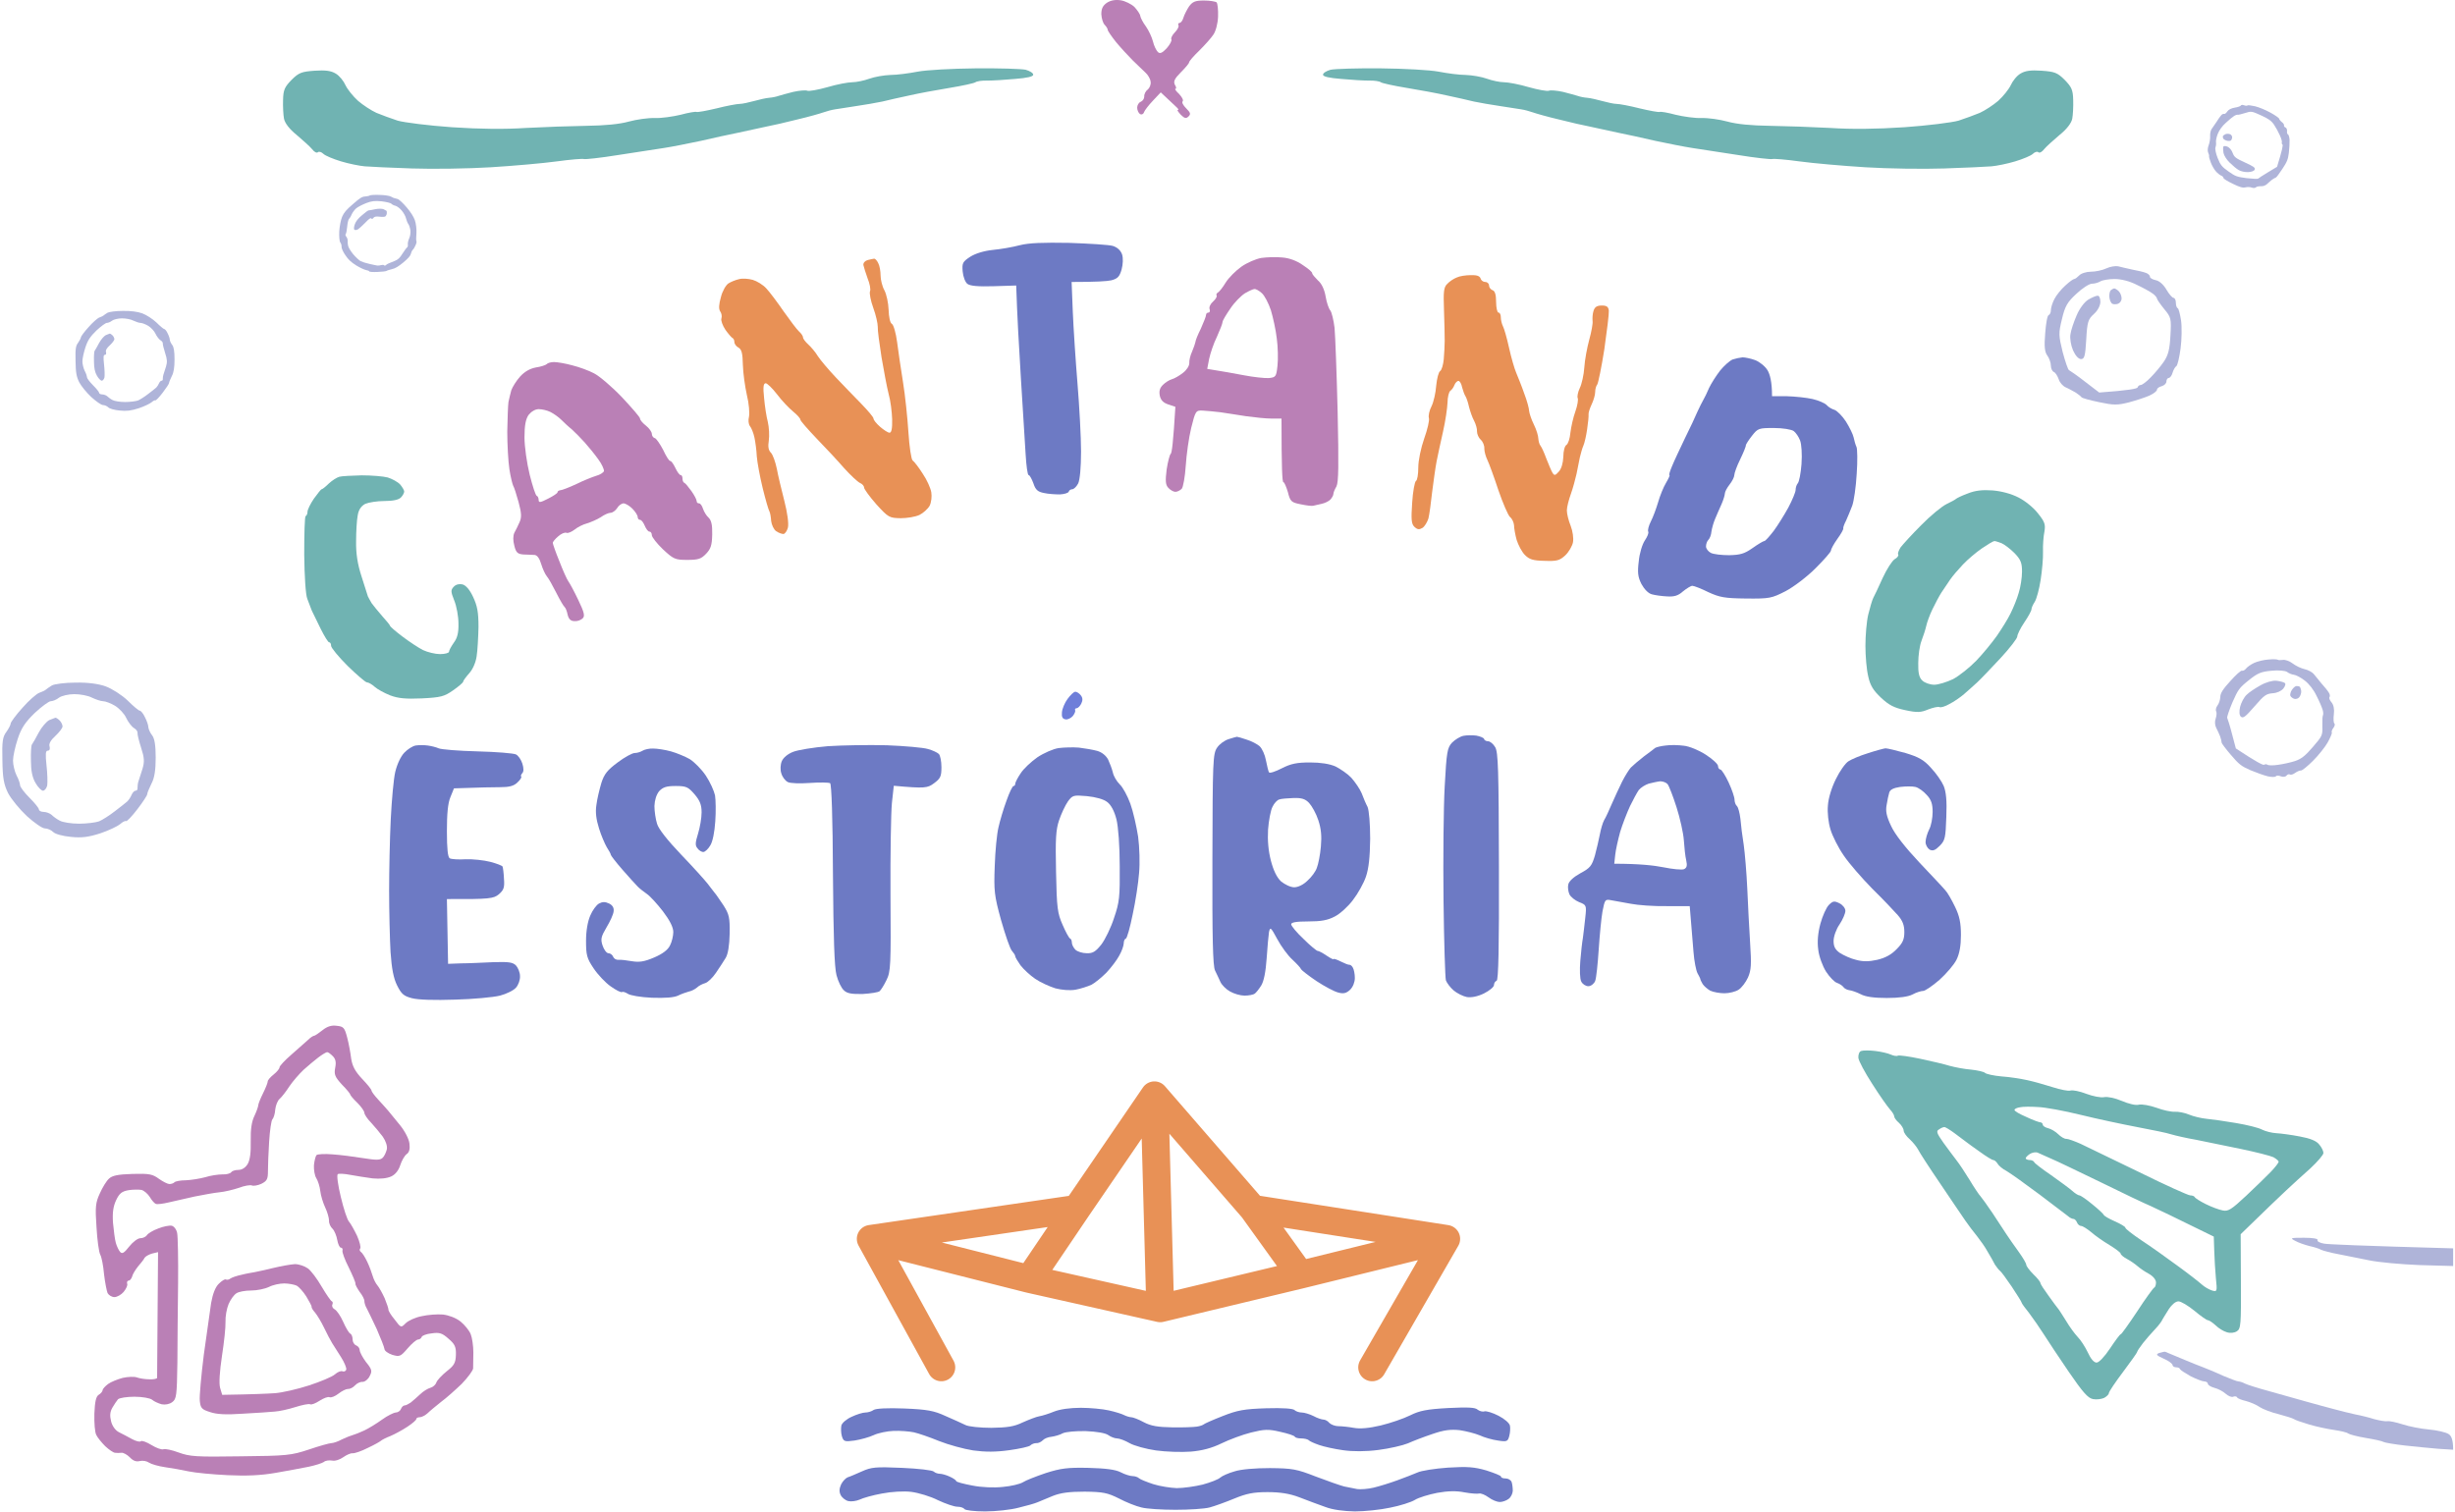 <svg width="1060" height="653" viewBox="0 0 1060 653" fill="none" xmlns="http://www.w3.org/2000/svg">
<path d="M934.87 583.758C935.175 583.86 936.601 584.47 938.027 585.081C939.452 585.691 942.201 586.81 944.136 587.623C946.071 588.437 949.329 589.759 951.264 590.471C953.199 591.183 957.272 592.913 960.123 594.235C963.076 595.455 965.927 596.574 966.538 596.574C967.047 596.574 968.37 596.981 969.287 597.49C970.305 597.998 974.786 599.422 979.266 600.643C983.746 601.863 991.078 603.999 995.558 605.22C1000.04 606.44 1005.74 608.068 1008.29 608.678C1010.83 609.39 1014.7 610.305 1016.94 610.814C1019.18 611.221 1022.85 612.136 1025.09 612.848C1027.33 613.459 1029.87 613.865 1030.69 613.764C1031.5 613.56 1034.46 614.171 1037.31 615.086C1040.06 616.001 1045.25 617.019 1048.71 617.324C1052.27 617.629 1056.04 618.544 1057.16 619.256C1058.38 619.968 1059.2 621.596 1059.2 626.071L1052.78 625.664C1049.32 625.359 1042.8 624.749 1038.32 624.24C1033.84 623.732 1029.67 623.02 1029.16 622.715C1028.55 622.308 1025.19 621.596 1021.52 620.985C1017.86 620.375 1014.4 619.46 1013.89 619.053C1013.28 618.544 1010.53 617.934 1007.78 617.527C1004.93 617.12 1000.14 616.103 997.085 615.188C994.031 614.272 990.976 613.255 990.467 612.848C989.856 612.441 986.903 611.526 983.848 610.712C980.793 610 977.128 608.576 975.702 607.661C974.276 606.644 971.629 605.525 969.694 605.016C967.861 604.61 966.13 603.898 965.927 603.491C965.723 602.982 964.908 602.88 964.196 603.186C963.585 603.491 962.057 602.88 960.937 601.863C959.817 600.846 957.679 599.727 956.05 599.32C954.522 598.914 953.3 598.1 953.3 597.591C953.3 597.083 952.588 596.574 951.773 596.574C950.958 596.574 948.311 595.557 945.867 594.336C943.525 593.014 941.489 591.692 941.285 591.285C941.183 590.777 940.369 590.471 939.554 590.471C938.739 590.471 938.027 589.963 938.027 589.454C938.027 588.946 936.295 587.623 934.157 586.708C931.001 585.284 930.695 584.877 932.324 584.267C933.444 583.962 934.565 583.657 934.87 583.758Z" fill="#AFB4D9"/>
<path d="M994.845 534.529C998.714 534.529 1000.95 534.936 1000.65 535.546C1000.34 536.055 1001.67 536.767 1003.5 537.072C1005.23 537.377 1018.57 537.987 1059.2 539.106V546.735L1044.74 546.328C1036.7 546.023 1026.92 545.107 1023.05 544.294C1019.18 543.48 1013.17 542.361 1009.81 541.649C1006.45 541.039 1002.99 540.123 1002.18 539.716C1001.36 539.208 999.02 538.496 997.085 538.089C995.15 537.581 992.401 536.665 990.976 535.851C988.634 534.631 988.939 534.529 994.845 534.529Z" fill="#AFB4D9"/>
<path fill-rule="evenodd" clip-rule="evenodd" d="M809.727 453.871C812.272 454.176 815.225 454.888 816.345 455.396C817.465 455.905 818.891 456.21 819.4 455.905C819.909 455.6 824.288 456.21 829.073 457.227C833.859 458.244 839.561 459.567 841.802 460.279C844.042 460.889 848.217 461.702 850.966 461.906C853.817 462.211 856.566 462.821 857.075 463.33C857.584 463.838 860.843 464.55 864.203 464.856C867.563 465.059 872.655 465.873 875.404 466.483C878.255 467.093 883.143 468.517 886.401 469.534C889.558 470.552 893.02 471.264 893.936 470.958C894.954 470.653 898.009 471.264 900.86 472.382C903.609 473.4 907.072 474.111 908.497 473.806C909.923 473.501 913.283 474.213 916.134 475.434C918.985 476.654 922.243 477.468 923.465 477.061C924.789 476.756 928.251 477.366 931.102 478.383C934.055 479.502 937.619 480.214 939.045 480.113C940.47 480.011 943.219 480.519 945.154 481.333C947.089 482.147 950.551 482.961 952.791 483.164C955.031 483.367 960.733 484.181 965.519 484.995C970.305 485.809 975.294 487.029 976.72 487.843C978.145 488.555 980.895 489.267 982.829 489.368C984.764 489.47 989.346 490.08 993.012 490.792C997.492 491.606 1000.24 492.725 1001.36 494.251C1002.38 495.37 1003.19 497.099 1003.19 497.912C1003.19 498.726 1000.65 501.676 997.594 504.524C994.437 507.27 989.753 511.644 987.106 514.085C984.459 516.526 978.96 521.815 967.454 533.004L967.556 553.346C967.657 571.96 967.556 573.791 965.825 574.909C964.705 575.621 962.974 575.825 961.446 575.316C960.021 574.909 957.882 573.587 956.66 572.367C955.337 571.146 953.809 570.129 953.3 570.129C952.791 570.129 950.144 568.298 947.496 566.06C944.747 563.823 941.692 561.992 940.572 561.992C939.35 561.992 937.721 563.416 936.499 565.247C935.379 567.077 933.852 569.417 933.241 570.637C932.528 571.756 931 573.587 929.88 574.706C928.76 575.825 926.724 578.266 925.298 579.995C923.873 581.826 922.753 583.555 922.753 583.86C922.753 584.165 920.003 588.03 916.643 592.506C913.283 596.981 910.534 601.05 910.534 601.66C910.534 602.169 909.617 603.084 908.497 603.694C907.377 604.203 905.239 604.508 903.711 604.203C901.471 603.796 899.231 601.151 893.223 592.404C889.048 586.301 884.263 579.08 882.532 576.333C880.801 573.587 877.95 569.519 876.219 567.179C874.386 564.941 872.858 562.805 872.858 562.5C872.858 562.195 870.924 559.144 868.582 555.584C866.24 552.126 864 549.074 863.49 548.769C863.083 548.464 862.065 547.243 861.352 546.125C860.741 544.904 859.315 542.361 858.195 540.53C857.177 538.598 855.039 535.648 853.613 533.817C852.188 532.088 849.948 529.138 848.624 527.206C847.402 525.375 842.413 518.153 837.729 511.135C832.943 504.117 828.666 497.506 828.157 496.387C827.546 495.268 826.019 493.335 824.593 492.013C823.168 490.793 821.946 489.063 821.946 488.25C821.946 487.436 821.029 485.91 819.909 484.893C818.789 483.978 817.873 482.655 817.873 482.147C817.873 481.537 817.058 480.214 816.04 479.095C815.022 477.977 811.56 473.094 808.403 468.11C805.246 463.228 802.497 458.142 802.395 456.82C802.293 455.396 802.803 454.074 803.617 453.871C804.432 453.565 807.181 453.565 809.727 453.871V453.871ZM869.803 479.299C869.702 479.807 872.044 481.13 874.895 482.35C877.644 483.673 880.495 484.69 881.004 484.69C881.513 484.69 882.023 485.198 882.023 485.707C882.023 486.215 883.041 486.927 884.365 487.233C885.586 487.538 887.521 488.657 888.641 489.775C889.761 490.894 891.39 491.911 892.205 491.81C893.02 491.81 895.769 492.827 898.315 493.946C900.86 495.166 912.163 500.659 923.567 506.151C934.87 511.745 944.849 516.221 945.663 516.221C946.478 516.221 947.394 516.526 947.598 516.933C947.802 517.441 949.94 518.764 952.384 519.984C954.827 521.205 958.086 522.425 959.715 522.73C962.057 523.239 963.483 522.324 969.796 516.424C973.767 512.661 978.655 507.982 980.487 506.049C982.32 504.117 983.848 502.184 983.848 501.676C983.848 501.269 982.829 500.455 981.608 499.743C980.284 499.133 973.971 497.506 967.556 496.183C961.141 494.861 952.384 493.03 948.209 492.216C944.034 491.505 939.248 490.386 937.517 489.877C935.786 489.267 929.168 487.945 922.753 486.724C916.338 485.503 905.34 483.164 898.315 481.435C891.289 479.706 883.041 478.18 879.986 478.078C876.931 477.875 873.367 477.875 872.146 478.18C870.822 478.383 869.803 478.892 869.803 479.299V479.299ZM839.154 493.539C841.089 496.183 843.634 499.642 844.755 501.066C845.976 502.591 848.522 506.456 850.457 509.609C852.391 512.864 854.53 516.017 855.141 516.628C855.65 517.238 857.992 520.391 860.232 523.748C862.37 527.002 865.12 531.173 866.24 532.902C867.36 534.631 869.804 538.089 871.636 540.632C873.469 543.175 874.895 545.616 874.895 546.226C874.895 546.735 876.218 548.566 877.95 550.295C879.681 551.922 881.004 553.651 881.004 554.058C881.004 554.567 882.633 557.008 884.568 559.652C886.503 562.399 888.438 564.941 888.947 565.552C889.354 566.06 890.779 568.4 892.205 570.637C893.529 572.875 895.667 575.825 896.991 577.249C898.416 578.673 900.351 581.724 901.471 584.064C902.693 586.81 904.119 588.437 905.239 588.437C906.257 588.437 908.599 585.996 911.043 582.334C913.283 578.978 915.319 576.232 915.625 576.232C915.93 576.333 919.087 571.858 922.753 566.365C926.316 560.873 929.677 556.296 930.084 556.092C930.491 555.991 930.899 554.974 930.899 553.855C930.899 552.634 929.677 551.108 927.64 549.99C925.909 549.074 923.771 547.549 922.854 546.735C921.938 545.921 919.901 544.497 918.374 543.683C916.847 542.87 915.625 541.853 915.625 541.344C915.625 540.937 913.487 539.31 910.839 537.682C908.09 536.055 904.628 533.614 902.897 532.088C901.166 530.664 899.231 529.444 898.62 529.444C897.907 529.444 897.093 528.732 896.787 527.918C896.482 527.104 895.769 526.392 895.26 526.392C894.751 526.392 893.631 525.884 893.02 525.273C892.307 524.765 886.706 520.493 880.699 515.916C874.589 511.339 868.174 506.761 866.443 505.744C864.61 504.829 862.879 503.303 862.472 502.49C861.963 501.676 861.148 500.964 860.639 500.964C860.13 500.964 857.483 499.336 854.835 497.404C852.086 495.471 849.438 493.539 848.929 493.132C848.318 492.623 846.18 491.098 844.042 489.47C842.005 487.945 839.969 486.724 839.561 486.724C839.052 486.724 838.034 487.131 837.219 487.741C835.896 488.453 836.201 489.369 839.154 493.539V493.539ZM874.691 500.354C874.793 500.659 875.608 500.964 876.422 500.964C877.237 500.964 878.051 501.371 878.255 501.778C878.357 502.286 881.717 504.829 885.586 507.473C889.456 510.22 893.631 513.271 894.751 514.288C895.871 515.305 897.296 516.221 897.805 516.221C898.315 516.221 900.86 517.95 903.406 520.086C905.951 522.12 908.09 524.154 908.293 524.561C908.395 525.07 910.534 526.29 913.079 527.409C915.625 528.528 917.661 529.749 917.661 530.156C917.661 530.664 920.716 533.004 924.484 535.546C928.353 538.089 935.277 542.971 940.063 546.531C944.849 549.99 949.634 553.753 950.754 554.77C951.875 555.787 953.809 556.906 955.133 557.313C957.271 557.923 957.373 557.72 956.762 552.024C956.457 548.871 956.151 543.48 956.049 540.123L955.846 534.021C938.332 525.375 931.204 522.018 928.76 520.9C926.316 519.882 916.439 515.204 906.97 510.525C897.5 505.948 887.827 501.269 885.586 500.354C883.346 499.336 880.801 498.218 879.884 497.811C878.968 497.404 877.339 497.709 876.32 498.421C875.302 499.133 874.488 499.947 874.691 500.354V500.354Z" fill="#70B3B2"/>
<path fill-rule="evenodd" clip-rule="evenodd" d="M145.324 442.981C148.379 443.286 148.786 443.795 149.906 448.067C150.619 450.711 151.332 454.78 151.637 457.221C152.146 460.374 153.266 462.612 156.321 465.867C158.561 468.206 160.394 470.444 160.394 470.952C160.394 471.359 161.718 473.19 163.449 475.021C165.078 476.75 167.013 478.988 167.725 479.801C168.438 480.717 170.678 483.463 172.715 485.904C174.853 488.549 176.584 491.905 176.788 493.838C177.093 496.177 176.686 497.703 175.566 498.415C174.649 499.127 173.428 501.263 172.817 503.195C172.104 505.433 170.678 507.264 168.845 508.078C167.013 508.891 164.161 509.196 160.903 508.891C158.154 508.484 153.775 507.874 151.23 507.366C148.684 506.857 146.24 506.755 145.833 507.061C145.324 507.467 145.935 511.943 147.157 516.927C148.379 522.012 149.906 526.793 150.721 527.607C151.433 528.42 152.961 531.167 154.183 533.709C155.303 536.252 155.914 538.693 155.506 539.202C155.099 539.609 155.303 540.321 155.914 540.728C156.423 541.033 157.645 542.965 158.561 544.898C159.478 546.83 160.496 549.577 160.903 551.001C161.31 552.425 162.227 554.256 162.94 555.069C163.652 555.883 165.078 558.426 166.096 560.663C167.013 562.901 167.725 565.037 167.725 565.546C167.624 565.953 168.744 567.885 170.373 569.818C173.122 573.479 173.122 573.479 175.159 571.445C176.279 570.326 179.333 568.902 182.083 568.394C184.73 567.783 188.803 567.478 191.247 567.682C193.793 567.987 196.847 569.106 198.884 570.733C200.615 572.157 202.651 574.598 203.262 576.226C203.873 577.751 204.382 581.311 204.382 584.058C204.382 586.906 204.281 589.957 204.281 590.974C204.179 591.889 202.04 594.839 199.393 597.585C196.644 600.23 192.673 603.79 190.432 605.417C188.294 607.146 185.647 609.282 184.628 610.3C183.61 611.215 182.083 612.029 181.268 612.029C180.454 612.029 179.741 612.334 179.741 612.842C179.741 613.249 178.112 614.673 175.973 616.097C173.835 617.521 170.475 619.352 168.54 620.166C166.605 620.878 164.772 621.895 164.467 622.2C164.161 622.505 161.718 623.929 158.867 625.251C156.117 626.675 153.063 627.693 152.248 627.591C151.433 627.489 149.6 628.303 148.175 629.32C146.749 630.337 144.611 631.049 143.389 630.744C142.065 630.541 140.436 630.744 139.825 631.354C139.113 631.863 136.261 632.778 133.41 633.389C130.661 633.999 124.144 635.118 119.155 636.033C112.74 637.152 106.528 637.457 98.281 637.05C91.866 636.745 84.331 636.033 81.48 635.423C78.73 634.812 74.046 633.999 71.195 633.592C68.344 633.185 65.289 632.27 64.373 631.659C63.355 630.947 61.624 630.642 60.402 630.947C58.773 631.354 57.449 630.846 56.023 629.32C54.903 628.201 53.274 627.286 52.459 627.387C51.645 627.489 50.321 627.489 49.71 627.387C48.997 627.387 47.063 626.065 45.433 624.539C43.804 622.912 42.073 620.776 41.564 619.657C40.953 618.538 40.648 614.47 40.749 610.503C40.953 605.316 41.462 603.078 42.582 602.366C43.499 601.857 44.313 600.84 44.313 600.332C44.313 599.823 45.433 598.603 46.655 597.687C47.877 596.772 50.728 595.653 52.968 595.043C55.209 594.534 57.958 594.432 59.078 594.839C60.198 595.246 62.642 595.653 64.475 595.653C66.206 595.755 67.733 595.449 67.835 595.043C67.835 594.534 67.937 582.227 68.242 540.728L65.697 541.338C64.271 541.745 62.846 542.558 62.438 543.169C62.133 543.881 60.809 545.508 59.587 546.932C58.467 548.356 57.245 550.289 57.041 551.306C56.736 552.221 56.125 553.035 55.514 553.035C55.005 553.035 54.699 553.645 54.903 554.357C55.209 554.967 54.496 556.595 53.376 557.917C52.358 559.138 50.525 560.155 49.404 560.155C48.285 560.155 46.961 559.341 46.452 558.426C46.044 557.409 45.331 553.747 44.924 550.289C44.619 546.729 43.906 542.965 43.295 541.846C42.684 540.728 41.971 535.337 41.666 529.946C41.055 521.199 41.258 519.368 43.091 515.401C44.212 512.858 45.943 510.01 47.063 508.993C48.488 507.671 50.83 507.162 57.245 506.959C64.475 506.755 65.9 507.061 68.65 509.095C70.38 510.315 72.417 511.332 73.13 511.332C73.944 511.332 74.861 511.027 75.268 510.62C75.675 510.112 78.017 509.705 80.258 509.705C82.6 509.603 86.367 508.993 88.607 508.383C90.847 507.671 94.208 507.162 96.04 507.162C97.772 507.264 99.502 506.755 99.808 506.247C100.113 505.738 101.437 505.23 102.863 505.23C104.492 505.23 105.917 504.314 106.936 502.687C107.954 500.958 108.361 497.805 108.259 492.821C108.158 487.633 108.667 484.277 109.889 481.836C110.805 479.903 111.518 477.767 111.518 477.259C111.518 476.75 112.434 474.411 113.554 472.173C114.674 469.935 115.591 467.596 115.591 467.087C115.489 466.579 116.711 465.155 118.137 464.036C119.562 462.917 120.682 461.493 120.682 460.984C120.58 460.476 122.922 457.933 125.875 455.39C128.726 452.847 131.985 449.999 133.003 449.084C134.021 448.067 135.243 447.253 135.752 447.253C136.16 447.151 137.687 446.134 139.214 444.914C141.251 443.286 143.084 442.676 145.324 442.981V442.981ZM131.068 462.002C129.235 463.731 126.486 466.884 124.959 469.121C123.533 471.359 121.599 473.8 120.784 474.512C119.868 475.224 119.053 477.36 118.849 479.089C118.747 480.92 118.137 482.853 117.627 483.361C117.118 483.87 116.507 488.244 116.202 493.024C115.896 497.805 115.693 503.501 115.693 505.738C115.693 509.197 115.285 510.01 112.842 511.231C111.314 511.943 109.38 512.248 108.769 511.943C108.056 511.638 105.51 512.044 103.168 512.96C100.724 513.774 96.957 514.689 94.717 514.892C92.477 515.096 87.691 516.011 84.025 516.723C80.359 517.537 75.37 518.656 72.824 519.266C70.279 519.876 67.835 520.182 67.224 519.876C66.715 519.673 65.493 518.351 64.678 516.927C63.864 515.604 62.234 514.18 61.114 513.875C59.994 513.672 57.449 513.672 55.514 513.977C52.663 514.486 51.543 515.299 50.117 518.351C48.895 520.995 48.488 523.64 48.794 528.115C49.099 531.472 49.608 535.337 50.016 536.761C50.423 538.185 51.237 539.914 51.848 540.626C52.765 541.643 53.579 541.134 55.819 538.287C57.347 536.354 59.485 534.727 60.605 534.727C61.725 534.727 62.947 534.116 63.456 533.404C63.864 532.692 66.002 531.37 68.242 530.556C70.482 529.641 73.13 529.132 74.148 529.336C75.064 529.539 76.185 530.861 76.49 532.489C76.796 534.015 76.999 543.677 76.897 554.052C76.796 564.427 76.592 579.887 76.592 588.431C76.388 602.773 76.185 604.197 74.352 605.519C73.13 606.434 71.297 606.74 69.77 606.434C68.344 606.028 66.511 605.214 65.697 604.502C64.882 603.79 61.42 603.18 58.06 603.18C54.699 603.18 51.543 603.688 50.932 604.299C50.423 604.909 49.303 606.536 48.488 607.96C47.47 609.791 47.368 611.418 47.979 613.86C48.488 615.894 49.914 617.826 51.441 618.538C52.867 619.25 55.412 620.573 57.041 621.488C58.773 622.403 60.402 622.81 60.809 622.403C61.216 621.997 63.253 622.709 65.391 624.031C67.529 625.353 69.871 626.167 70.584 625.862C71.195 625.557 74.25 626.167 77.203 627.286C81.989 629.015 84.636 629.218 103.881 628.913C123.839 628.71 125.773 628.506 133.41 625.963C137.891 624.438 142.269 623.217 143.084 623.217C143.898 623.217 146.037 622.505 147.666 621.59C149.397 620.776 151.433 619.962 152.248 619.759C153.063 619.555 155.405 618.64 157.339 617.725C159.274 616.809 162.736 614.673 164.976 613.046C167.216 611.418 169.864 610.096 170.882 609.994C171.798 609.994 172.817 609.282 173.122 608.469C173.428 607.655 174.14 606.943 174.649 606.943C175.26 606.943 176.381 606.333 177.297 605.722C178.213 605.01 180.046 603.383 181.37 602.162C182.694 600.84 184.73 599.62 185.85 599.315C186.97 599.009 188.09 597.992 188.396 597.077C188.701 596.06 190.738 593.924 192.876 592.195C196.135 589.652 196.746 588.533 196.847 585.075C196.949 581.718 196.44 580.498 193.691 578.158C190.942 575.717 189.821 575.31 186.359 575.819C184.119 576.022 182.185 576.836 182.083 577.344C181.879 577.955 181.166 578.463 180.555 578.463C179.843 578.463 177.806 580.192 175.973 582.328C172.918 585.888 172.511 585.99 169.355 585.075C167.522 584.464 165.994 583.346 165.994 582.532C165.893 581.718 164.365 577.853 162.634 573.886C160.801 570.021 158.867 565.953 158.357 565.037C157.747 564.02 157.339 562.596 157.339 561.986C157.441 561.274 156.525 559.443 155.303 557.917C154.183 556.29 153.368 554.764 153.47 554.357C153.572 553.849 152.248 550.797 150.619 547.441C148.888 544.084 147.666 540.728 147.869 540.117C148.073 539.405 147.768 538.795 147.157 538.795C146.648 538.795 145.935 537.269 145.629 535.54C145.324 533.709 144.407 531.472 143.593 530.658C142.676 529.844 141.964 528.217 142.065 527.098C142.065 525.979 141.353 523.436 140.436 521.504C139.52 519.571 138.502 516.316 138.298 514.384C138.094 512.451 137.28 509.908 136.567 508.79C135.854 507.671 135.447 505.128 135.549 503.195C135.752 501.263 136.261 499.229 136.669 498.822C137.076 498.415 140.233 498.211 143.593 498.517C146.953 498.72 152.961 499.534 156.83 500.144C162.532 501.059 164.161 501.059 165.282 499.941C165.994 499.229 166.707 497.601 167.013 496.381C167.318 494.957 166.605 492.821 165.282 490.888C163.958 489.159 161.718 486.413 160.19 484.785C158.561 483.158 157.339 481.225 157.339 480.615C157.339 479.903 156.015 477.971 154.284 476.241C152.553 474.614 151.23 472.987 151.23 472.681C151.23 472.376 149.702 470.444 147.666 468.409C144.611 465.053 144.204 464.036 144.713 461.188C145.222 458.747 144.917 457.323 143.695 456.102C142.778 455.187 141.76 454.373 141.251 454.373C140.844 454.373 139.112 455.39 137.381 456.712C135.752 457.933 132.901 460.374 131.068 462.002V462.002Z" fill="#BA80B6"/>
<path fill-rule="evenodd" clip-rule="evenodd" d="M127.301 545.915C129.032 545.915 131.476 546.729 132.901 547.746C134.327 548.763 136.974 552.323 138.909 555.679C140.844 558.934 142.778 561.782 143.287 561.986C143.695 562.087 143.797 562.799 143.491 563.41C143.186 564.122 143.695 565.037 144.509 565.444C145.426 565.952 147.055 568.292 148.175 570.835C149.295 573.378 150.619 575.615 151.23 575.92C151.841 576.226 152.248 577.344 152.248 578.463C152.248 579.582 152.961 580.701 153.775 581.006C154.59 581.311 155.303 582.227 155.303 583.04C155.303 583.854 156.525 586.193 158.052 588.228C160.598 591.381 160.801 592.093 159.579 594.331C158.968 595.653 157.543 596.772 156.525 596.772C155.608 596.67 154.081 597.382 153.266 598.297C152.452 599.213 151.026 599.925 150.212 599.823C149.397 599.823 147.564 600.739 146.139 601.857C144.713 602.976 142.982 603.688 142.269 603.383C141.658 603.078 139.724 603.79 137.992 604.909C136.261 606.028 134.53 606.74 133.919 606.434C133.309 606.129 130.457 606.74 127.505 607.655C124.653 608.57 120.58 609.486 118.646 609.588C116.711 609.791 110.5 610.198 104.899 610.503C97.568 611.012 93.597 610.808 90.644 609.791C87.08 608.672 86.571 608.062 86.265 604.909C86.062 602.976 86.876 594.025 87.996 585.075C89.218 576.124 90.644 566.054 91.153 562.698C91.866 558.731 92.986 555.781 94.513 554.357C95.735 553.137 97.059 552.323 97.466 552.526C97.975 552.831 98.892 552.628 99.503 552.119C100.215 551.611 102.456 550.899 104.39 550.492C106.325 549.983 108.87 549.577 109.991 549.373C111.111 549.17 114.776 548.356 118.137 547.542C121.497 546.729 125.57 546.017 127.301 545.915V545.915ZM108.463 557.307C105.918 557.307 103.066 557.815 102.048 558.527C101.03 559.138 99.503 561.274 98.688 563.206C97.873 565.139 97.262 568.597 97.364 570.835C97.466 573.072 96.753 579.684 95.837 585.583C94.819 592.398 94.513 597.382 95.022 599.315L95.939 602.366C109.176 602.163 115.591 601.857 118.646 601.654C121.7 601.45 128.421 599.925 133.41 598.297C138.4 596.67 143.491 594.534 144.611 593.517C145.731 592.5 147.259 591.889 147.87 592.195C148.582 592.5 149.295 592.093 149.499 591.483C149.702 590.771 148.684 588.329 147.259 586.092C145.833 583.854 144.102 581.108 143.389 579.989C142.676 578.87 141.149 575.92 139.927 573.378C138.705 570.835 136.974 567.987 136.058 566.868C135.141 565.851 134.429 564.732 134.53 564.325C134.632 564.02 133.512 561.986 132.29 559.951C130.967 557.815 129.032 555.679 128.014 555.171C127.097 554.764 124.653 554.255 122.719 554.255C120.784 554.255 117.831 554.866 116.1 555.781C114.369 556.595 111.009 557.307 108.463 557.307V557.307Z" fill="#BA80B6"/>
<path d="M814.092 323.163C814.907 323.163 818.776 324.078 822.747 325.197C828.449 326.926 830.69 328.147 833.744 331.605C835.984 333.944 838.428 337.504 839.243 339.437C840.261 341.98 840.668 345.743 840.363 352.863C840.057 361.712 839.854 362.933 837.512 365.272C835.577 367.205 834.559 367.611 833.133 366.9C832.217 366.289 831.402 364.865 831.402 363.645C831.402 362.322 832.115 359.881 832.93 358.254C833.846 356.626 834.457 353.168 834.457 350.625C834.457 347.167 833.846 345.336 831.911 343.302C830.486 341.675 828.348 340.149 827.024 339.844C825.802 339.539 822.849 339.539 820.405 339.844C817.554 340.251 816.027 341.064 815.721 342.285C815.416 343.2 814.907 345.641 814.601 347.574C814.092 350.218 814.499 352.456 816.536 356.728C818.165 360.288 822.645 365.984 828.755 372.494C834.05 378.088 839.141 383.479 839.956 384.496C840.872 385.411 842.705 388.666 844.13 391.616C846.065 395.583 846.676 398.532 846.676 403.821C846.676 408.399 846.065 411.857 844.741 414.501C843.723 416.536 840.465 420.401 837.41 423.147C834.355 425.792 831.199 427.928 830.384 427.928C829.569 427.928 827.431 428.538 825.802 429.453C823.867 430.47 819.896 430.979 814.601 430.979C809.204 430.979 805.437 430.47 803.4 429.352C801.771 428.538 799.531 427.724 798.513 427.622C797.596 427.521 796.375 426.91 795.967 426.3C795.56 425.69 794.338 424.876 793.218 424.469C792.098 424.164 789.959 421.926 788.432 419.587C786.905 417.146 785.377 412.976 785.072 410.128C784.597 406.737 784.902 403.008 785.988 398.939C786.905 395.583 788.534 391.921 789.654 390.802C791.385 389.073 791.996 388.971 794.236 390.09C795.662 390.802 796.782 392.226 796.782 393.345C796.782 394.464 795.662 397.108 794.236 399.244C792.811 401.279 791.691 404.432 791.691 406.364C791.691 408.805 792.403 410.128 794.44 411.552C796.069 412.569 799.124 413.993 801.364 414.501C804.317 415.315 806.862 415.315 810.528 414.501C813.99 413.688 816.638 412.264 818.878 409.924C821.525 407.28 822.238 405.754 822.238 402.499C822.238 399.55 821.525 397.617 819.387 395.176C817.86 393.447 812.972 388.259 808.39 383.784C803.91 379.207 798.309 372.799 796.069 369.442C793.727 366.086 791.181 361 790.367 358.254C789.45 355.304 788.941 350.931 789.247 347.777C789.45 344.624 790.876 340.047 792.709 336.385C794.338 333.029 796.782 329.571 798.106 328.757C799.327 327.943 803.095 326.316 806.455 325.299C809.815 324.18 813.277 323.264 814.092 323.163V323.163Z" fill="#6D7AC4"/>
<path d="M282.056 323.265C283.685 323.265 287.147 323.773 289.693 324.485C292.238 325.197 295.904 326.723 297.839 327.842C299.773 329.062 302.93 332.215 304.763 334.962C306.596 337.708 308.327 341.573 308.734 343.506C309.04 345.438 309.141 350.524 308.836 354.694C308.53 359.373 307.716 363.441 306.698 365.069C305.781 366.696 304.356 367.917 303.745 367.917C303.032 368.018 301.81 367.306 301.199 366.391C300.079 365.17 300.181 363.95 301.403 359.983C302.217 357.339 302.93 353.27 302.93 350.829C302.93 347.574 302.217 345.743 299.875 342.997C297.126 339.844 296.311 339.437 291.729 339.437C287.758 339.437 286.231 339.946 284.601 341.675C283.38 343.2 282.667 345.54 282.565 348.083C282.565 350.32 283.074 353.779 283.685 355.711C284.296 357.949 288.165 362.831 294.071 369.036C299.264 374.426 304.356 380.122 305.476 381.546C306.596 383.072 308.021 384.801 308.53 385.513C309.141 386.123 310.771 388.666 312.4 391.006C314.844 394.871 315.149 396.295 315.047 403.211C314.945 408.297 314.334 412.06 313.316 413.688C312.502 415.112 310.567 417.96 309.141 420.096C307.716 422.232 305.577 424.266 304.457 424.571C303.337 424.876 301.708 425.69 300.893 426.504C300.079 427.216 298.45 428.029 297.33 428.233C296.21 428.538 294.173 429.25 292.747 429.962C291.016 430.776 287.249 431.081 281.445 430.877C276.659 430.674 271.975 429.86 271.059 429.148C270.04 428.538 269.022 428.131 268.513 428.436C268.106 428.64 265.967 427.622 263.727 425.995C261.487 424.469 258.127 420.909 256.294 418.163C253.341 413.789 253.036 412.365 253.036 406.263C253.036 401.991 253.748 397.922 254.868 395.379C255.785 393.142 257.516 390.802 258.636 390.192C260.163 389.378 261.283 389.378 263.014 390.192C264.508 390.938 265.153 392.057 264.949 393.549C264.847 394.871 263.422 397.922 261.894 400.465C259.552 404.432 259.247 405.551 260.163 408.297C260.774 410.128 261.894 411.653 262.709 411.653C263.524 411.653 264.44 412.365 264.746 413.179C265.051 413.993 266.069 414.603 267.088 414.501C268.004 414.4 270.651 414.705 272.892 415.112C276.048 415.62 278.186 415.315 282.463 413.484C286.027 411.959 288.369 410.23 289.285 408.297C290.1 406.771 290.711 404.127 290.711 402.499C290.711 400.465 289.218 397.481 286.231 393.549C283.787 390.395 280.732 387.039 279.408 386.123C278.085 385.208 276.252 383.784 275.437 382.97C274.623 382.157 271.568 378.8 268.819 375.647C265.967 372.392 263.727 369.442 263.727 369.137C263.727 368.73 262.913 367.306 261.996 365.882C261.182 364.458 259.552 360.797 258.636 357.745C257.414 353.88 257.007 350.727 257.516 347.574C257.821 345.031 258.84 340.861 259.654 338.115C260.876 334.25 262.302 332.52 266.68 329.266C269.633 327.028 272.993 325.197 274.012 325.197C275.132 325.197 276.659 324.689 277.474 324.18C278.288 323.671 280.427 323.163 282.056 323.265V323.265Z" fill="#6D7AC4"/>
<path fill-rule="evenodd" clip-rule="evenodd" d="M465.85 322.858C468.396 323.163 471.96 323.773 473.792 324.282C475.829 324.892 477.56 326.316 478.476 328.045C479.189 329.571 480.106 332.012 480.513 333.639C480.818 335.165 482.142 337.403 483.466 338.725C484.79 339.945 486.826 343.709 488.048 347.065C489.27 350.422 490.695 356.83 491.408 361.305C492.019 365.882 492.223 372.799 491.816 377.071C491.51 381.241 490.288 389.276 489.066 394.871C487.946 400.465 486.622 405.144 486.113 405.347C485.604 405.449 485.197 406.364 485.197 407.381C485.197 408.297 484.382 410.738 483.262 412.671C482.244 414.603 479.698 417.96 477.662 420.096C475.625 422.13 472.774 424.469 471.247 425.283C469.618 425.995 466.563 427.012 464.323 427.419C461.879 427.826 458.417 427.521 455.668 426.809C453.122 425.995 449.253 424.266 447.012 422.74C444.772 421.215 441.921 418.57 440.597 416.841C439.376 415.112 438.357 413.383 438.357 412.976C438.357 412.467 437.645 411.45 436.932 410.636C436.117 409.823 434.081 403.822 432.248 397.414C429.295 386.734 429.091 384.699 429.499 374.019C429.702 367.612 430.415 360.085 431.128 357.237C431.739 354.491 433.266 349.303 434.59 345.743C435.812 342.285 437.135 339.437 437.645 339.437C438.052 339.437 438.357 339.03 438.357 338.42C438.357 337.911 439.376 335.877 440.699 333.944C441.921 332.012 445.18 328.96 447.929 327.028C450.678 325.197 454.853 323.366 457.093 323.061C459.435 322.756 463.304 322.654 465.85 322.858V322.858ZM457.297 354.185C455.871 358.356 455.668 362.322 455.973 376.562C456.279 392.226 456.584 394.362 458.824 399.448C460.148 402.499 461.573 405.144 462.083 405.347C462.49 405.449 462.795 406.263 462.795 407.076C462.795 407.89 463.508 409.314 464.323 410.128C465.137 410.941 467.377 411.653 469.21 411.653C471.858 411.755 473.08 410.941 475.523 407.89C477.153 405.754 479.698 400.567 481.022 396.396C483.364 389.582 483.568 387.242 483.466 374.019C483.466 365.374 482.855 357.033 482.04 353.779C481.124 350.219 479.698 347.574 478.069 346.353C476.542 345.133 473.182 344.217 469.312 343.811C463.406 343.302 463.101 343.404 461.064 346.15C459.944 347.777 458.213 351.439 457.297 354.185Z" fill="#6D7AC4"/>
<path fill-rule="evenodd" clip-rule="evenodd" d="M727.032 322.044C729.272 322.247 733.549 323.977 736.502 325.909C739.353 327.74 741.796 329.978 741.796 330.791C741.796 331.605 742.306 332.317 742.815 332.317C743.324 332.317 744.953 334.86 746.379 337.911C747.804 340.963 748.924 344.319 748.924 345.336C748.924 346.252 749.332 347.574 749.942 348.083C750.553 348.693 751.164 351.134 751.47 353.677C751.674 356.22 752.284 361.204 752.895 364.865C753.405 368.527 754.117 376.969 754.423 383.682C754.728 390.395 755.237 400.974 755.645 407.076C756.256 416.536 756.154 418.875 754.728 422.13C753.812 424.164 751.979 426.605 750.655 427.419C749.433 428.233 746.684 428.945 744.546 428.945C742.509 428.945 739.76 428.436 738.436 427.826C737.214 427.114 735.789 425.893 735.178 424.978C734.669 424.062 734.16 423.147 734.16 422.842C734.16 422.537 733.549 421.418 732.938 420.299C732.327 419.18 731.512 415.112 731.207 411.145C730.901 407.178 730.392 401.177 729.577 391.311H719.599C714.202 391.413 707.176 390.904 704.121 390.294C701.066 389.785 697.299 389.073 695.67 388.768C693.022 388.259 692.92 388.463 691.902 393.65C691.393 396.498 690.68 404.025 690.273 410.128C689.866 416.231 689.255 422.333 688.746 423.656C688.236 424.876 686.913 425.893 685.793 425.893C684.673 425.893 683.247 424.978 682.738 423.859C682.127 422.74 682.025 418.773 682.331 415.01C682.636 411.145 683.145 406.67 683.451 405.042C683.654 403.415 684.163 399.448 684.469 396.396C685.08 390.904 684.978 390.802 681.821 389.582C680.09 388.87 678.156 387.344 677.647 386.225C677.138 385.106 676.832 383.174 677.138 381.953C677.443 380.529 679.479 378.698 682.432 377.071C686.607 374.833 687.32 373.918 688.644 369.442C689.357 366.696 690.375 362.526 690.782 360.288C691.189 358.051 692.004 355.304 692.615 354.185C693.328 353.067 694.753 349.913 695.975 347.066C697.197 344.319 699.132 340.047 700.354 337.606C701.576 335.165 703.307 332.419 704.121 331.503C705.038 330.588 707.481 328.452 709.722 326.723C711.962 325.095 714.202 323.366 714.711 322.959C715.22 322.654 717.257 322.146 719.293 321.942C721.33 321.637 724.792 321.739 727.032 322.044V322.044ZM707.583 341.166C706.87 342.183 705.139 345.336 703.816 348.083C702.492 350.931 700.557 355.915 699.539 359.271C698.623 362.628 697.604 367.103 697.401 369.239L696.993 373.002C707.685 373.002 714.1 373.714 718.173 374.528C722.144 375.342 726.217 375.749 727.134 375.342C728.356 374.732 728.559 373.816 728.05 371.477C727.643 369.849 727.235 365.882 727.032 362.831C726.828 359.78 725.403 353.372 723.875 348.591C722.348 343.811 720.617 339.335 720.006 338.623C719.395 337.911 717.969 337.403 716.849 337.403C715.729 337.504 713.489 338.013 711.86 338.42C710.332 338.928 708.398 340.149 707.583 341.166V341.166Z" fill="#6D7AC4"/>
<path d="M382.863 321.841C390.703 322.146 398.747 322.858 400.682 323.468C402.617 323.977 404.755 324.994 405.366 325.604C405.977 326.214 406.486 328.757 406.486 331.3C406.486 335.267 406.079 336.182 403.329 338.216C400.478 340.352 399.46 340.556 385.917 339.335L385.103 346.76C384.695 350.829 384.39 368.832 384.492 386.734C384.695 416.943 384.594 419.587 382.761 423.249C381.743 425.385 380.317 427.622 379.808 428.029C379.299 428.538 375.939 429.046 372.578 429.25C367.894 429.352 365.756 429.046 364.432 427.724C363.312 426.809 361.887 423.859 361.174 421.113C360.257 417.655 359.85 404.839 359.646 377.579C359.545 353.168 359.036 338.725 358.425 338.216C357.915 337.911 353.944 337.81 349.769 338.115C345.391 338.42 341.216 338.318 340.096 337.708C338.976 337.098 337.754 335.47 337.347 333.944C336.838 332.52 336.939 330.181 337.55 328.757C338.161 327.231 340.096 325.604 342.438 324.689C344.474 323.875 351.297 322.756 357.406 322.247C363.516 321.841 375.022 321.637 382.863 321.841V321.841Z" fill="#6D7AC4"/>
<path d="M184.609 321.942C186.136 322.145 188.275 322.654 189.395 323.163C190.515 323.671 198.05 324.281 206.196 324.485C214.342 324.688 221.775 325.299 222.793 325.807C223.812 326.316 225.034 328.147 225.543 329.774C226.154 331.707 226.154 333.232 225.543 333.842C225.034 334.453 224.728 335.063 225.034 335.368C225.339 335.673 224.626 336.792 223.404 337.911C221.877 339.437 219.84 339.945 215.971 339.945C213.12 339.945 207.418 340.047 196.013 340.454L194.486 344.217C193.366 346.862 192.959 351.541 192.959 358.966C192.959 366.696 193.366 370.154 194.181 370.663C194.893 371.07 198.05 371.273 201.105 371.07C204.159 370.968 208.945 371.477 211.694 372.189C214.444 372.901 216.786 373.816 216.989 374.223C217.193 374.731 217.499 377.071 217.6 379.512C217.906 383.275 217.498 384.394 215.36 386.225C213.12 388.056 211.491 388.361 192.959 388.259L193.468 416.23L199.068 416.027C202.123 416.027 208.334 415.722 212.916 415.518C219.637 415.315 221.368 415.519 222.793 416.943C223.71 417.96 224.524 419.994 224.524 421.52C224.626 423.147 223.812 425.385 222.793 426.504C221.775 427.724 218.619 429.25 215.869 429.962C213.018 430.674 204.363 431.488 196.523 431.691C187.562 431.996 180.638 431.793 177.889 431.081C174.325 430.165 173.306 429.25 171.474 425.588C169.946 422.537 169.132 418.468 168.622 411.145C168.317 405.551 168.011 393.65 168.011 384.699C168.011 375.748 168.317 361.814 168.724 353.677C169.132 345.54 169.946 336.385 170.659 333.334C171.474 329.977 173.001 326.723 174.528 325.095C175.954 323.569 178.194 322.145 179.518 321.942C180.841 321.739 183.082 321.739 184.609 321.942V321.942Z" fill="#6D7AC4"/>
<path fill-rule="evenodd" clip-rule="evenodd" d="M534.073 318.179C534.378 318.179 536.211 318.687 538.248 319.399C540.284 320.01 542.83 321.332 543.848 322.247C544.968 323.264 546.19 326.011 546.597 328.35C547.107 330.791 547.616 333.131 547.921 333.537C548.125 334.046 550.67 333.232 553.42 331.808C557.391 329.774 560.038 329.265 565.639 329.265C570.221 329.265 574.09 329.876 576.636 330.995C578.672 332.012 581.829 334.148 583.458 335.877C585.087 337.708 587.124 340.657 587.938 342.59C588.651 344.523 589.771 347.167 590.484 348.489C591.095 349.913 591.604 355.711 591.604 362.221C591.502 370.154 590.993 375.037 589.771 378.597C588.855 381.343 586.309 385.92 584.171 388.666C582.134 391.412 578.571 394.667 576.33 395.786C573.276 397.414 570.425 397.922 564.824 397.922C559.631 397.922 557.493 398.329 557.493 399.143C557.493 399.855 559.936 402.804 562.889 405.551C565.741 408.399 568.49 410.636 568.897 410.636C569.406 410.636 571.137 411.552 572.766 412.671C574.396 413.789 575.821 414.501 575.821 414.196C575.821 413.891 577.247 414.4 578.876 415.213C580.505 416.027 582.236 416.739 582.644 416.637C583.153 416.637 583.764 417.146 584.171 417.96C584.578 418.672 584.985 420.604 584.985 422.333C584.985 424.164 584.171 426.198 582.949 427.419C581.32 428.945 580.098 429.25 577.858 428.64C576.127 428.233 571.952 425.995 568.388 423.656C564.926 421.316 561.973 418.977 561.769 418.57C561.668 418.061 559.937 416.231 558.002 414.4C556.067 412.671 553.114 408.602 551.485 405.551C548.736 400.465 548.43 400.16 547.921 402.499C547.717 403.923 547.208 409.009 546.903 413.891C546.496 419.791 545.681 423.757 544.561 425.588C543.543 427.216 542.321 428.741 541.71 429.148C541.201 429.555 539.164 429.962 537.331 429.962C535.6 429.962 532.749 429.148 531.018 428.131C529.389 427.216 527.556 425.385 526.945 424.062C526.436 422.842 525.316 420.604 524.603 419.078C523.687 417.044 523.381 405.449 523.483 371.07C523.585 328.553 523.687 325.502 525.52 322.858C526.538 321.332 528.778 319.704 530.509 319.196C532.138 318.687 533.767 318.179 534.073 318.179V318.179ZM549.448 348.388C548.634 349.913 547.819 354.287 547.514 358.254C547.242 363 547.65 367.476 548.736 371.68C549.856 375.952 551.281 378.902 553.114 380.631C554.743 381.953 557.187 383.174 558.816 383.174C560.446 383.174 562.788 382.055 564.519 380.326C566.25 378.8 568.083 376.359 568.592 374.731C569.203 373.206 570.017 369.137 570.323 365.577C570.73 361 570.424 357.847 569.203 354.185C568.286 351.337 566.453 348.082 565.231 346.76C563.602 345.031 562.075 344.523 558.511 344.624C555.965 344.726 553.216 344.929 552.401 345.235C551.485 345.438 550.161 346.862 549.448 348.388V348.388Z" fill="#6D7AC4"/>
<path d="M637.426 317.67C639.055 317.975 640.582 318.586 640.786 319.094C640.888 319.704 641.702 320.111 642.517 320.111C643.331 320.111 644.757 321.23 645.572 322.654C646.895 324.79 647.099 332.622 647.201 374.223C647.303 409.111 646.997 423.452 646.183 423.554C645.572 423.757 645.062 424.571 645.062 425.385C645.062 426.199 643.128 427.826 640.684 429.046C637.935 430.369 635.287 430.877 633.353 430.572C631.723 430.267 629.076 428.945 627.65 427.724C626.123 426.402 624.697 424.469 624.29 423.351C623.985 422.232 623.476 406.67 623.272 388.768C623.068 370.866 623.272 348.795 623.781 339.64C624.596 324.587 624.901 322.959 626.938 320.722C628.261 319.399 630.4 318.077 631.825 317.772C633.251 317.467 635.796 317.467 637.426 317.67V317.67Z" fill="#6D7AC4"/>
<path opacity="0.9" d="M464.221 298.752C464.832 298.65 465.952 299.362 466.665 300.277C467.479 301.294 467.581 302.413 466.869 303.837C466.359 304.956 465.341 305.872 464.832 305.872C464.323 305.872 464.017 306.177 464.221 306.685C464.425 307.092 464.017 308.211 463.203 309.228C462.388 310.143 460.963 310.855 460.046 310.652C458.722 310.449 458.315 309.533 458.519 307.601C458.621 306.075 459.741 303.43 460.963 301.803C462.185 300.176 463.61 298.752 464.221 298.752Z" fill="#5F70D5"/>
<path fill-rule="evenodd" clip-rule="evenodd" d="M32.603 294.785C38 294.683 42.48 295.293 45.637 296.412C48.386 297.429 52.663 300.175 55.107 302.515C57.551 304.956 59.892 306.889 60.3 306.889C60.809 306.889 61.827 308.109 62.54 309.635C63.355 311.161 64.067 313.195 64.067 314.11C64.169 315.026 64.882 316.551 65.697 317.568C66.715 318.891 67.224 321.739 67.224 327.13C67.224 332.52 66.715 335.979 65.391 338.42C64.475 340.352 63.558 342.387 63.558 342.997C63.558 343.505 61.624 346.455 59.282 349.506C56.94 352.558 54.699 354.897 54.394 354.592C53.987 354.389 52.867 354.999 51.848 355.914C50.728 356.83 46.961 358.661 43.295 359.881C38.204 361.509 35.251 361.916 30.567 361.407C27.207 361.102 23.745 360.186 22.93 359.271C22.115 358.457 20.486 357.745 19.366 357.745C18.246 357.745 14.784 355.304 11.627 352.456C8.471 349.506 4.805 345.031 3.481 342.488C1.649 338.725 1.139 336.08 1.038 328.248C0.834 320.213 1.139 318.179 2.769 316.043C3.787 314.619 4.601 312.991 4.601 312.483C4.601 311.873 6.842 308.821 9.693 305.668C12.442 302.515 15.802 299.565 17.024 299.158C18.246 298.751 19.468 298.141 19.773 297.836C20.079 297.531 21.301 296.717 22.421 296.005C23.541 295.395 28.123 294.785 32.603 294.785V294.785ZM21.912 302.82C21.097 302.82 17.941 305.159 14.988 307.906C10.915 311.873 9.184 314.415 7.656 319.094C6.536 322.451 5.62 326.723 5.62 328.452C5.62 330.283 6.332 333.232 7.147 334.86C8.064 336.487 8.674 338.521 8.674 339.132C8.674 339.844 10.507 342.285 12.748 344.523C14.988 346.76 16.82 348.998 16.82 349.608C16.82 350.117 17.737 350.625 18.857 350.625C19.977 350.625 21.505 351.236 22.217 351.846C22.93 352.558 24.559 353.778 25.781 354.389C27.003 355.101 30.77 355.711 34.131 355.711C37.491 355.711 41.36 355.202 42.786 354.694C44.212 354.084 47.266 352.151 49.608 350.32C51.95 348.591 54.394 346.557 55.005 346.048C55.616 345.438 56.431 344.217 56.838 343.2C57.245 342.285 57.958 341.471 58.569 341.471C59.18 341.471 59.485 340.861 59.383 340.149C59.383 339.539 59.485 338.216 59.791 337.403C60.096 336.589 60.809 334.148 61.522 332.012C62.438 328.96 62.336 327.231 60.911 322.858C59.994 320.01 59.282 317.06 59.383 316.551C59.485 315.941 58.874 315.026 57.856 314.415C56.838 313.805 55.31 311.771 54.496 310.042C53.681 308.211 51.441 305.871 49.608 304.753C47.877 303.735 45.535 302.82 44.517 302.82C43.6 302.82 41.462 302.108 39.731 301.294C38 300.379 34.64 299.769 32.094 299.769C29.549 299.769 26.596 300.481 25.476 301.294C24.356 302.21 22.726 302.82 21.912 302.82Z" fill="#AFB4D9"/>
<path d="M23.948 309.94C24.254 309.94 25.068 310.449 25.781 311.161C26.494 311.873 27.003 313.093 27.003 313.703C27.003 314.415 25.577 316.246 23.948 317.772C21.912 319.603 20.995 321.23 21.403 322.349C21.708 323.468 21.403 324.18 20.588 324.18C19.672 324.18 19.57 325.706 20.079 330.486C20.486 334.046 20.588 337.911 20.384 339.233C20.079 340.454 19.264 341.471 18.552 341.471C17.941 341.471 16.413 340.047 15.395 338.216C13.969 335.877 13.358 332.825 13.358 328.553C13.257 325.095 13.46 321.942 13.766 321.535C14.173 321.027 15.497 318.687 16.719 316.348C18.042 313.907 20.079 311.567 21.301 310.957C22.523 310.449 23.643 310.042 23.948 309.94Z" fill="#AFB4D9"/>
<path fill-rule="evenodd" clip-rule="evenodd" d="M53.003 134.269C56.487 134.203 59.38 134.597 61.419 135.319C63.194 135.976 65.955 137.75 67.533 139.26C69.111 140.836 70.624 142.084 70.887 142.084C71.215 142.084 71.873 142.872 72.333 143.858C72.859 144.843 73.319 146.156 73.319 146.747C73.385 147.339 73.846 148.324 74.371 148.98C75.029 149.834 75.358 151.673 75.358 155.154C75.358 158.635 75.029 160.868 74.174 162.445C73.582 163.692 72.991 165.006 72.991 165.4C72.991 165.728 71.741 167.633 70.229 169.603C68.717 171.574 67.27 173.084 67.073 172.887C66.81 172.756 66.087 173.15 65.429 173.741C64.706 174.332 62.273 175.514 59.906 176.303C56.619 177.353 54.712 177.616 51.688 177.288C49.518 177.091 47.282 176.5 46.756 175.909C46.23 175.383 45.178 174.923 44.455 174.923C43.732 174.923 41.496 173.347 39.458 171.508C37.42 169.603 35.053 166.714 34.198 165.072C33.014 162.642 32.686 160.934 32.62 155.877C32.489 150.688 32.686 149.375 33.738 147.995C34.395 147.076 34.921 146.025 34.921 145.697C34.921 145.303 36.368 143.332 38.209 141.296C39.984 139.26 42.154 137.355 42.943 137.093C43.732 136.83 44.521 136.436 44.718 136.239C44.915 136.042 45.704 135.516 46.428 135.057C47.151 134.663 50.11 134.269 53.003 134.269V134.269ZM46.099 139.457C45.573 139.457 43.535 140.968 41.628 142.741C38.998 145.303 37.88 146.944 36.894 149.966C36.17 152.133 35.579 154.892 35.579 156.008C35.579 157.19 36.039 159.095 36.565 160.146C37.157 161.197 37.551 162.51 37.551 162.904C37.551 163.364 38.735 164.94 40.181 166.385C41.628 167.83 42.811 169.275 42.811 169.669C42.811 169.998 43.403 170.326 44.126 170.326C44.85 170.326 45.836 170.72 46.296 171.114C46.756 171.574 47.808 172.362 48.597 172.756C49.386 173.216 51.819 173.61 53.989 173.61C56.159 173.61 58.657 173.281 59.578 172.953C60.498 172.559 62.471 171.311 63.983 170.129C65.495 169.012 67.073 167.699 67.468 167.37C67.862 166.976 68.388 166.188 68.651 165.531C68.914 164.94 69.374 164.415 69.769 164.415C70.163 164.415 70.361 164.021 70.295 163.561C70.295 163.167 70.361 162.313 70.558 161.788C70.755 161.262 71.215 159.686 71.676 158.307C72.267 156.336 72.202 155.22 71.281 152.396C70.689 150.557 70.229 148.652 70.295 148.324C70.361 147.93 69.966 147.339 69.309 146.944C68.651 146.55 67.665 145.237 67.139 144.12C66.613 142.938 65.166 141.427 63.983 140.705C62.865 140.048 61.353 139.457 60.695 139.457C60.104 139.457 58.723 138.997 57.605 138.472C56.487 137.881 54.318 137.487 52.674 137.487C51.03 137.487 49.123 137.947 48.4 138.472C47.677 139.063 46.625 139.457 46.099 139.457Z" fill="#AFB4D9"/>
<path d="M47.414 144.055C47.611 144.055 48.137 144.383 48.597 144.843C49.057 145.303 49.386 146.091 49.386 146.485C49.386 146.945 48.466 148.127 47.414 149.112C46.099 150.294 45.507 151.345 45.77 152.067C45.967 152.79 45.77 153.25 45.244 153.25C44.652 153.25 44.587 154.235 44.915 157.322C45.178 159.62 45.244 162.116 45.112 162.97C44.915 163.758 44.389 164.415 43.929 164.415C43.535 164.415 42.548 163.495 41.891 162.313C40.97 160.803 40.576 158.832 40.576 156.074C40.51 153.841 40.641 151.805 40.839 151.542C41.102 151.214 41.956 149.703 42.745 148.192C43.6 146.616 44.915 145.106 45.704 144.711C46.493 144.383 47.217 144.12 47.414 144.055Z" fill="#AFB4D9"/>
<path fill-rule="evenodd" clip-rule="evenodd" d="M860.321 211.786C864.089 212.092 868.365 213.21 871.522 214.838C874.373 216.262 878.14 219.313 879.973 221.754C882.926 225.416 883.232 226.535 882.723 229.586C882.315 231.519 882.01 235.486 882.112 238.232C882.213 241.08 881.704 246.471 881.093 250.438C880.482 254.404 879.362 258.575 878.548 259.897C877.733 261.117 877.122 262.541 877.122 263.152C877.122 263.762 875.798 266.203 874.067 268.746C872.336 271.289 871.013 274.035 871.013 274.849C871.013 275.662 867.754 279.934 863.681 284.308C859.71 288.58 855.23 293.259 853.702 294.683C852.175 296.107 849.629 298.345 848 299.769C846.371 301.192 843.52 303.125 841.687 304.04C839.956 305.058 837.919 305.668 837.41 305.363C836.901 305.058 834.661 305.566 832.523 306.38C829.366 307.702 827.839 307.804 822.646 306.685C817.86 305.668 815.62 304.549 812.158 301.294C808.899 298.243 807.474 296.005 806.659 292.14C805.946 289.292 805.437 283.393 805.437 278.917C805.437 274.442 805.946 268.339 806.659 265.389C807.372 262.541 808.288 259.287 808.798 258.269C809.307 257.354 811.14 253.489 812.871 249.624C814.602 245.86 816.944 242.199 818.064 241.487C819.184 240.877 819.896 239.961 819.591 239.453C819.285 239.046 819.795 237.723 820.609 236.401C821.526 235.181 825.497 230.807 829.57 226.738C833.541 222.67 838.53 218.601 840.465 217.686C842.4 216.77 844.233 215.753 844.538 215.448C844.844 215.143 847.084 214.024 849.629 213.109C852.888 211.786 856.044 211.481 860.321 211.786ZM847.593 243.724C845.658 245.759 843.113 248.708 841.992 250.336C840.872 251.963 839.141 254.506 838.225 255.93C837.309 257.354 835.578 260.609 834.356 263.152C833.134 265.695 832.014 268.848 831.708 270.272C831.403 271.696 830.486 274.544 829.672 276.68C828.857 278.714 828.246 283.088 828.246 286.342C828.144 290.614 828.653 292.649 829.977 293.869C830.995 294.886 833.337 295.7 835.17 295.7C836.901 295.7 840.567 294.581 843.316 293.259C845.964 291.835 850.444 288.275 853.295 285.325C856.146 282.376 860.117 277.493 862.154 274.645C864.19 271.696 866.94 267.322 868.06 264.983C869.282 262.541 870.911 258.575 871.624 256.032C872.438 253.489 873.049 249.42 873.049 246.878C873.049 243.114 872.54 241.69 869.791 238.842C867.958 237.011 865.412 235.079 864.19 234.57C862.867 234.062 861.543 233.655 861.136 233.655C860.627 233.655 858.285 235.079 855.739 236.808C853.193 238.537 849.528 241.69 847.593 243.724Z" fill="#70B3B2"/>
<path d="M156.2 205.277C160.375 205.277 165.466 205.684 167.401 206.193C169.335 206.803 171.779 208.125 172.797 209.244C173.714 210.363 174.528 211.685 174.528 212.295C174.528 212.804 173.917 214.024 173.103 214.838C172.085 215.855 169.641 216.364 165.975 216.364C162.818 216.364 159.153 216.974 157.727 217.584C155.996 218.5 154.876 220.026 154.469 222.467C154.061 224.399 153.756 229.485 153.756 233.655C153.654 238.944 154.367 243.623 156.098 248.912C157.422 253.082 158.644 256.947 158.847 257.558C159.051 258.066 159.866 259.389 160.476 260.507C161.189 261.525 163.328 264.067 165.059 266.102C166.891 268.136 168.419 269.967 168.419 270.272C168.419 270.577 170.761 272.611 173.714 274.849C176.667 277.087 180.638 279.731 182.674 280.748C184.609 281.664 187.969 282.478 190.006 282.478C192.144 282.478 193.875 281.969 193.875 281.46C193.875 280.85 194.792 279.223 195.912 277.595C197.439 275.561 198.05 273.323 197.948 269.255C197.948 266.203 197.134 261.728 196.115 259.287C194.588 255.422 194.588 254.812 195.912 253.388C196.828 252.37 198.355 252.065 199.679 252.37C201.207 252.777 202.836 254.71 204.261 257.761C206.094 261.626 206.603 264.373 206.603 270.781C206.501 275.256 206.196 280.952 205.789 283.495C205.381 286.241 204.058 289.191 202.53 290.818C201.105 292.445 199.985 293.971 199.985 294.378C199.883 294.887 197.948 296.514 195.606 298.141C191.839 300.786 190.311 301.193 182.165 301.6C175.139 301.905 171.881 301.6 168.419 300.277C165.873 299.26 162.92 297.633 161.8 296.616C160.68 295.599 159.153 294.683 158.44 294.683C157.829 294.683 154.061 291.428 150.09 287.563C146.119 283.596 142.963 279.731 142.963 278.918C142.963 278.104 142.657 277.392 142.148 277.392C141.741 277.494 140.111 274.849 138.482 271.594C136.853 268.339 135.122 264.779 134.613 263.661C134.206 262.542 133.289 260.202 132.678 258.575C131.965 256.846 131.456 248.81 131.354 239.453C131.354 230.502 131.558 223.077 131.965 222.874C132.475 222.67 132.78 221.755 132.78 220.941C132.78 220.127 134.002 217.584 135.529 215.347C137.159 213.109 138.584 211.278 138.89 211.278C139.195 211.278 140.621 210.159 141.944 208.837C143.37 207.515 145.406 206.193 146.526 205.887C147.647 205.582 152.025 205.379 156.2 205.277V205.277Z" fill="#70B3B2"/>
<path fill-rule="evenodd" clip-rule="evenodd" d="M239.187 156.353C240.613 156.353 244.177 156.963 247.13 157.777C249.981 158.489 254.258 160.014 256.498 161.235C258.738 162.354 264.135 166.931 268.513 171.508C272.79 176.085 276.354 180.154 276.354 180.764C276.354 181.374 277.474 182.697 278.899 183.815C280.325 184.934 281.445 186.562 281.445 187.375C281.445 188.189 282.056 189.104 282.769 189.206C283.38 189.41 285.009 191.749 286.333 194.292C287.554 196.936 288.878 199.072 289.387 199.072C289.795 198.971 290.813 200.395 291.627 202.124C292.442 203.853 293.46 205.277 293.969 205.175C294.377 205.175 294.682 205.887 294.682 206.701C294.682 207.515 294.988 208.328 295.497 208.532C295.904 208.633 297.228 210.261 298.552 212.092C299.773 213.821 300.792 215.753 300.792 216.364C300.792 216.974 301.199 217.381 301.81 217.381C302.421 217.381 303.134 218.398 303.541 219.72C303.948 220.941 304.967 222.67 305.883 223.484C307.105 224.602 307.614 226.637 307.512 230.807C307.41 235.486 306.901 237.011 304.865 239.147C302.726 241.385 301.505 241.792 296.719 241.792C291.526 241.792 290.813 241.487 286.231 237.215C283.583 234.672 281.445 231.926 281.445 231.112C281.445 230.298 281.038 229.586 280.427 229.586C279.816 229.586 279.001 228.468 278.39 227.044C277.779 225.62 276.965 224.501 276.354 224.501C275.743 224.501 275.335 223.89 275.335 223.28C275.335 222.568 274.317 220.941 272.993 219.619C271.772 218.398 270.041 217.381 269.226 217.381C268.411 217.381 267.088 218.296 266.477 219.415C265.764 220.534 264.44 221.449 263.626 221.449C262.811 221.449 260.876 222.263 259.349 223.382C257.72 224.399 255.072 225.518 253.443 226.026C251.814 226.433 249.37 227.654 248.148 228.671C246.824 229.688 245.195 230.4 244.584 230.095C243.871 229.79 242.242 230.502 241.02 231.621C239.697 232.74 238.678 233.96 238.678 234.469C238.678 234.876 239.9 238.435 241.529 242.402C243.057 246.369 244.788 250.234 245.399 251.048C246.01 251.862 247.944 255.422 249.675 259.083C252.221 264.372 252.628 266 251.61 267.017C250.897 267.729 249.37 268.339 248.148 268.238C246.417 268.238 245.602 267.424 245.093 265.491C244.788 263.864 244.177 262.44 243.77 262.135C243.362 261.83 241.733 259.083 240.206 256.032C238.678 252.98 236.846 249.726 236.133 248.912C235.42 248.098 234.3 245.657 233.689 243.623C232.976 241.182 231.958 239.758 230.838 239.656C229.82 239.656 227.681 239.453 225.95 239.453C223.506 239.249 222.794 238.639 222.081 235.689C221.47 233.452 221.47 231.417 222.081 230.095C222.692 228.976 223.71 226.942 224.321 225.518C225.237 223.484 225.237 221.754 223.914 216.872C222.997 213.516 221.979 210.363 221.572 209.752C221.266 209.142 220.452 205.989 219.943 202.632C219.433 199.276 219.026 191.952 219.026 186.358C219.128 180.764 219.332 175.068 219.535 173.644C219.841 172.22 220.35 169.982 220.757 168.558C221.266 167.134 222.895 164.49 224.525 162.659C226.561 160.421 228.801 159.201 231.347 158.692C233.485 158.387 235.624 157.675 236.031 157.268C236.438 156.76 237.864 156.353 239.187 156.353V156.353ZM226.459 188.901C226.459 192.868 227.478 199.988 228.7 204.972C229.921 209.854 231.245 213.923 231.754 214.126C232.162 214.228 232.569 215.041 232.569 215.855C232.569 217.177 233.282 217.076 236.642 215.347C238.882 214.228 240.715 213.007 240.715 212.6C240.715 212.092 241.326 211.787 242.039 211.685C242.65 211.685 245.806 210.464 248.861 209.04C251.916 207.515 255.785 205.989 257.414 205.48C259.043 205.073 260.571 204.056 260.774 203.446C260.876 202.734 259.858 200.395 258.331 198.36C256.803 196.224 254.156 192.97 252.425 191.037C250.796 189.206 248.25 186.663 246.926 185.443C245.501 184.324 243.464 182.391 242.344 181.273C241.224 180.154 239.086 178.628 237.66 177.916C236.235 177.204 233.994 176.695 232.569 176.695C231.041 176.695 229.31 177.814 228.19 179.238C226.968 181.069 226.459 183.714 226.459 188.901Z" fill="#BA80B6"/>
<path fill-rule="evenodd" clip-rule="evenodd" d="M752.386 154.318C753.506 154.318 755.95 154.827 757.885 155.539C759.718 156.251 762.162 158.183 763.18 159.913C764.198 161.642 765.115 164.795 765.115 171.101H771.428C774.992 171.203 779.981 171.711 782.628 172.322C785.276 172.932 788.025 174.152 788.738 174.966C789.451 175.78 790.978 176.695 792.098 177C793.218 177.407 795.458 179.645 796.986 181.984C798.513 184.426 800.041 187.477 800.346 188.901C800.652 190.325 801.161 192.156 801.568 192.969C801.975 193.783 802.077 199.072 801.67 204.666C801.364 210.261 800.448 216.465 799.735 218.398C799.022 220.33 797.8 223.178 797.088 224.806C796.273 226.331 795.764 227.857 795.866 228.162C796.069 228.467 794.949 230.502 793.32 232.739C791.793 234.875 790.571 237.113 790.571 237.723C790.571 238.334 787.618 241.69 783.952 245.352C780.185 249.115 774.584 253.387 770.919 255.32C764.911 258.371 764.096 258.575 753.914 258.473C744.648 258.371 742.509 257.964 737.622 255.727C734.567 254.201 731.41 252.98 730.698 252.98C730.087 252.98 728.254 254.099 726.625 255.421C724.588 257.252 722.857 257.761 719.802 257.557C717.562 257.456 714.609 257.049 713.184 256.642C711.656 256.235 709.925 254.404 708.703 252.167C707.176 249.115 706.972 247.183 707.583 242.3C707.889 238.944 709.111 234.977 710.231 233.35C711.249 231.824 711.962 230.197 711.656 229.586C711.351 228.976 711.86 227.043 712.776 225.213C713.693 223.483 715.118 219.618 715.933 216.872C716.748 214.024 718.275 210.261 719.395 208.43C720.413 206.701 721.126 205.175 720.821 205.175C720.515 205.175 721.024 203.446 721.941 201.31C722.755 199.276 725.301 193.885 727.439 189.409C729.679 184.934 732.123 179.645 732.938 177.712C733.854 175.78 734.974 173.44 735.483 172.627C735.993 171.813 737.113 169.474 737.927 167.541C738.844 165.609 740.982 162.252 742.713 160.014C744.444 157.878 746.888 155.742 748.11 155.234C749.332 154.827 751.266 154.42 752.386 154.318ZM753.812 192.257C753.914 192.664 752.794 195.411 751.368 198.36C749.943 201.208 748.823 204.361 748.823 205.175C748.823 205.989 747.906 207.82 746.786 209.244C745.666 210.668 744.75 212.397 744.75 213.109C744.75 213.719 744.139 215.855 743.324 217.686C742.509 219.415 741.288 222.365 740.575 223.992C739.862 225.619 739.149 228.162 738.945 229.586C738.844 231.01 738.233 232.536 737.622 233.146C737.011 233.757 736.604 234.977 736.604 235.994C736.604 236.91 737.52 238.13 738.64 238.74C739.76 239.351 743.324 239.758 746.582 239.758C751.368 239.656 753.201 239.147 756.663 236.706C759.107 234.977 761.347 233.655 761.754 233.655C762.263 233.655 763.994 231.621 765.827 229.281C767.558 226.942 770.409 222.365 772.141 219.212C773.872 215.957 775.297 212.498 775.297 211.583C775.297 210.566 775.704 209.345 776.214 208.735C776.824 208.125 777.537 204.361 777.843 200.395C778.148 196.021 777.843 191.851 777.232 190.223C776.621 188.596 775.399 186.867 774.482 186.155C773.464 185.443 769.697 184.832 765.929 184.832C759.412 184.832 759.005 184.934 756.459 188.189C754.932 190.121 753.812 191.952 753.812 192.257Z" fill="#6D7AC4"/>
<path d="M635.084 118.82C637.629 118.719 638.953 119.227 639.258 120.244C639.462 121.058 640.379 121.77 641.295 121.77C642.211 121.77 642.924 122.482 642.924 123.296C642.924 124.109 643.637 125.025 644.452 125.33C645.47 125.635 645.979 127.263 645.979 130.416C645.979 132.959 646.488 134.993 646.997 134.993C647.608 134.993 648.015 135.908 648.015 137.027C648.015 138.146 648.423 139.875 648.932 140.892C649.441 141.808 650.663 146.08 651.579 150.25C652.496 154.42 653.921 159.302 654.634 160.93C655.347 162.659 656.976 166.626 658.096 169.881C659.318 173.034 660.234 176.492 660.234 177.509C660.336 178.424 661.151 181.069 662.271 183.307C663.391 185.544 664.206 188.291 664.206 189.409C664.307 190.528 664.613 191.851 665.122 192.461C665.631 193.071 666.751 195.512 667.668 198.055C668.686 200.598 669.806 203.344 670.315 204.158C671.13 205.48 671.537 205.378 673.064 203.649C674.184 202.429 674.897 199.988 674.999 197.241C674.999 194.8 675.61 192.563 676.323 192.156C677.036 191.749 677.85 189.409 678.054 186.867C678.359 184.324 679.276 180.255 680.192 177.712C681.109 175.17 681.516 172.525 681.21 171.915C680.905 171.203 681.312 169.27 682.127 167.541C682.941 165.914 683.858 161.845 684.061 158.692C684.265 155.437 685.283 150.046 686.2 146.69C687.116 143.333 687.829 139.672 687.625 138.553C687.524 137.434 687.625 135.501 688.033 134.281C688.542 132.552 689.56 131.941 691.596 131.941C693.735 131.941 694.448 132.45 694.651 134.179C694.753 135.501 693.837 142.926 692.717 150.758C691.495 158.59 690.069 165.405 689.662 166.015C689.153 166.626 688.745 168.05 688.745 169.372C688.745 170.593 688.033 172.932 687.218 174.661C686.403 176.39 685.792 178.323 685.894 179.035C685.996 179.645 685.691 182.595 685.283 185.341C684.876 188.189 684.163 191.342 683.654 192.461C683.145 193.58 682.534 195.919 682.127 197.547C681.821 199.174 681.109 202.429 680.701 204.666C680.192 206.904 679.174 210.769 678.257 213.312C677.341 215.855 676.526 219.008 676.526 220.432C676.526 221.856 677.239 224.806 678.156 227.043C679.072 229.383 679.479 232.434 679.174 234.163C678.868 235.791 677.341 238.435 675.814 239.859C673.37 242.097 672.148 242.402 666.853 242.199C661.864 242.097 660.336 241.588 658.402 239.656C657.078 238.334 655.55 235.384 654.838 233.146C654.227 230.909 653.718 228.061 653.718 226.84C653.616 225.619 652.903 223.992 651.987 223.28C651.172 222.568 648.932 217.381 646.997 211.786C645.164 206.192 643.026 200.395 642.313 198.869C641.499 197.241 640.888 195.004 640.888 193.783C640.989 192.461 640.277 190.732 639.36 189.918C638.444 189.104 637.731 187.477 637.731 186.358C637.833 185.239 637.222 183.205 636.509 181.781C635.695 180.357 634.778 177.611 634.269 175.678C633.862 173.746 633.149 171.711 632.742 171.101C632.334 170.491 631.723 168.863 631.316 167.338C631.011 165.71 630.298 164.49 629.687 164.49C629.178 164.49 628.363 165.303 627.956 166.321C627.65 167.236 626.836 168.355 626.225 168.762C625.614 169.169 625.003 171.508 625.003 173.847C624.901 176.288 624.087 181.883 623.068 186.358C622.05 190.833 620.828 196.529 620.319 199.072C619.81 201.615 618.995 207.514 618.384 212.295C617.875 217.076 617.162 222.263 616.755 223.89C616.246 225.518 615.126 227.349 614.209 227.959C612.784 228.773 612.071 228.773 610.747 227.552C609.424 226.331 609.22 224.501 609.729 217.177C610.035 212.193 610.849 208.023 611.358 207.718C611.969 207.413 612.377 204.768 612.377 201.92C612.377 198.869 613.497 193.478 614.922 189.409C616.348 185.443 617.264 181.476 616.959 180.56C616.653 179.543 617.162 177.204 618.079 175.475C618.995 173.644 619.912 169.575 620.115 166.524C620.421 163.473 621.134 160.625 621.846 160.218C622.457 159.811 623.17 157.471 623.374 155.132C623.577 152.691 623.781 149.131 623.781 147.198C623.781 145.266 623.679 139.265 623.476 133.976C623.17 125.839 623.374 124.008 624.901 122.584C625.818 121.567 627.65 120.346 628.974 119.838C630.196 119.227 632.945 118.82 635.084 118.82V118.82Z" fill="#E89156"/>
<path d="M377.466 111.701C377.873 111.701 378.688 112.514 379.197 113.633C379.808 114.752 380.215 117.193 380.215 119.024C380.215 120.753 380.928 123.703 381.844 125.33C382.761 127.059 383.576 130.823 383.677 133.772C383.779 136.926 384.288 139.468 385.103 139.875C385.816 140.282 386.834 143.842 387.343 147.707C387.852 151.572 388.972 159.404 389.889 164.999C390.805 170.593 391.823 180.357 392.231 186.663C392.638 192.97 393.453 198.462 394.063 198.869C394.674 199.276 396.609 201.717 398.34 204.463C400.173 207.108 401.802 210.77 402.108 212.6C402.413 214.431 402.108 216.974 401.395 218.398C400.58 219.822 398.646 221.551 397.016 222.365C395.285 223.179 391.721 223.789 388.87 223.789C383.983 223.687 383.575 223.484 378.382 217.788C375.429 214.431 373.087 211.176 373.087 210.566C373.087 209.854 372.273 208.939 371.255 208.532C370.236 208.023 367.182 205.175 364.432 202.124C361.785 199.072 356.49 193.377 352.621 189.41C348.853 185.443 345.697 181.883 345.595 181.273C345.595 180.662 344.169 179.137 342.438 177.713C340.707 176.289 337.55 173.034 335.514 170.288C333.477 167.643 331.237 165.507 330.626 165.507C329.608 165.507 329.404 167.134 329.914 171.915C330.219 175.373 330.932 180.052 331.543 182.29C332.052 184.527 332.256 188.087 331.95 190.223C331.543 192.868 331.746 194.394 332.867 195.513C333.681 196.326 334.801 199.479 335.412 202.429C335.921 205.277 337.449 211.583 338.671 216.364C339.994 221.551 340.605 226.128 340.198 227.857C339.791 229.383 338.874 230.604 338.263 230.604C337.55 230.604 336.125 230.095 335.107 229.383C334.088 228.671 333.172 226.637 332.968 225.009C332.867 223.382 332.561 221.551 332.256 220.941C331.848 220.331 330.525 215.753 329.303 210.77C328.081 205.786 326.961 199.581 326.757 197.038C326.655 194.495 326.146 190.834 325.739 188.901C325.331 186.969 324.415 184.731 323.804 184.019C323.193 183.205 322.989 181.476 323.397 179.95C323.702 178.425 323.397 174.254 322.48 170.593C321.666 166.931 320.851 161.133 320.749 157.573C320.648 152.589 320.24 150.962 318.916 150.148C317.898 149.64 317.084 148.521 317.084 147.707C317.084 146.894 316.676 146.08 316.269 145.978C315.862 145.775 314.436 144.147 313.214 142.418C311.992 140.587 311.178 138.35 311.483 137.536C311.789 136.722 311.585 135.298 310.974 134.484C310.261 133.467 310.363 131.433 311.28 128.28C311.891 125.737 313.418 123.093 314.538 122.381C315.658 121.669 317.695 120.855 319.12 120.55C320.546 120.143 323.193 120.346 325.026 120.855C326.757 121.363 329.506 122.991 330.932 124.618C332.357 126.144 335.718 130.619 338.365 134.484C341.114 138.35 344.067 142.316 344.984 143.13C345.9 143.944 346.715 145.063 346.715 145.673C346.715 146.283 347.733 147.606 348.955 148.724C350.177 149.843 352.112 152.081 353.13 153.81C354.25 155.539 357.712 159.608 360.767 162.863C363.923 166.219 368.913 171.305 371.866 174.356C374.717 177.306 377.16 180.154 377.16 180.764C377.16 181.374 378.382 182.9 380.012 184.324C381.539 185.646 383.372 186.867 384.085 186.867C384.899 186.867 385.307 185.138 385.205 181.069C385.103 177.814 384.492 172.932 383.677 170.084C382.965 167.338 381.641 160.218 380.623 154.319C379.706 148.419 378.892 142.52 378.993 141.096C378.993 139.672 378.179 136.01 377.059 132.959C375.939 129.907 375.328 126.653 375.633 125.839C376.04 125.025 375.531 122.482 374.615 120.245C373.8 118.007 372.986 115.362 372.782 114.447C372.68 113.532 373.495 112.616 374.615 112.311C375.735 112.006 376.957 111.802 377.466 111.701V111.701Z" fill="#E89156"/>
<path fill-rule="evenodd" clip-rule="evenodd" d="M553.623 111.192C556.576 111.396 559.937 112.616 562.482 114.447C564.824 115.973 566.657 117.498 566.555 118.007C566.555 118.414 567.675 119.736 568.999 121.058C570.628 122.381 571.85 125.025 572.359 127.975C572.767 130.518 573.683 133.264 574.396 134.078C575.007 134.891 575.821 138.248 576.229 141.605C576.534 144.961 577.145 161.235 577.552 177.713C578.062 201.005 577.96 208.227 577.043 210.058C576.33 211.278 575.72 212.702 575.72 213.312C575.72 213.923 575.109 214.94 574.498 215.652C573.785 216.466 572.054 217.279 570.628 217.584C569.203 217.89 567.675 218.296 567.064 218.398C566.555 218.602 564.01 218.296 561.668 217.788C557.493 216.974 557.086 216.567 556.067 212.499C555.355 210.159 554.54 208.227 554.133 208.227C553.623 208.227 553.318 202.022 553.318 180.764H549.041C546.598 180.764 541.71 180.256 538.044 179.747C534.378 179.137 529.389 178.425 526.843 178.018C524.298 177.713 520.938 177.408 519.207 177.306C516.355 177.204 516.152 177.408 514.319 184.833C513.301 189.003 512.282 196.326 511.977 201.107C511.671 205.887 510.857 210.363 510.246 211.075C509.533 211.787 508.311 212.397 507.497 212.397C506.682 212.397 505.256 211.583 504.442 210.668C503.22 209.346 503.118 207.718 503.729 202.734C504.238 199.378 505.053 196.326 505.46 196.021C505.969 195.716 506.58 191.037 507.497 175.678L504.442 174.661C502.304 173.949 501.183 172.831 500.776 170.898C500.369 168.864 500.776 167.541 502.1 166.219C503.118 165.202 504.849 164.083 505.969 163.778C507.089 163.473 509.228 162.252 510.755 161.032C512.384 159.811 513.504 157.98 513.504 156.862C513.403 155.743 513.912 153.505 514.726 151.776C515.439 150.047 516.05 148.318 516.152 147.707C516.152 147.097 517.17 144.554 518.494 141.91C519.716 139.163 520.734 136.621 520.734 136.01C520.734 135.4 521.243 134.993 521.752 134.993C522.363 134.993 522.567 134.281 522.261 133.467C521.956 132.654 522.669 131.128 523.789 130.213C524.909 129.195 525.52 128.077 525.316 127.67C525.011 127.161 525.316 126.653 525.825 126.347C526.436 126.042 527.963 124.11 529.185 122.076C530.509 119.94 533.564 116.888 536.008 115.159C538.452 113.43 542.321 111.802 544.561 111.396C546.903 111.09 550.874 110.887 553.623 111.192V111.192ZM531.222 133.264C529.389 135.909 527.862 138.451 527.862 139.062C527.862 139.672 526.742 142.52 525.418 145.47C523.992 148.318 522.567 152.691 522.058 155.031L521.243 159.303C527.556 160.32 532.851 161.235 537.026 162.049C541.201 162.863 546.088 163.371 547.819 163.269C550.874 162.964 551.078 162.659 551.587 157.879C551.892 155.132 551.791 149.843 551.281 146.182C550.874 142.52 549.652 137.027 548.736 133.976C547.718 130.925 545.987 127.568 544.765 126.551C543.645 125.534 542.219 124.72 541.608 124.822C541.099 124.822 539.266 125.636 537.535 126.653C535.906 127.67 532.953 130.619 531.222 133.264V133.264Z" fill="#BA80B6"/>
<path d="M461.675 104.886C470.33 105.191 478.884 105.7 480.513 106.208C482.448 106.818 483.873 108.141 484.484 109.87C484.993 111.497 484.891 114.04 484.28 116.379C483.364 119.533 482.549 120.346 479.8 121.058C477.967 121.465 473.385 121.77 462.694 121.77L463.203 134.688C463.508 141.91 464.425 155.844 465.239 165.71C466.054 175.678 466.767 188.799 466.767 195.004C466.767 201.92 466.257 207.209 465.545 208.735C464.832 210.159 463.61 211.278 462.999 211.278C462.286 211.278 461.573 211.787 461.472 212.295C461.268 212.905 459.537 213.414 457.602 213.516C455.668 213.516 452.511 213.312 450.78 212.905C448.133 212.397 447.114 211.583 446.198 208.735C445.485 206.803 444.569 205.175 444.161 205.175C443.652 205.175 443.143 201.208 442.838 196.224C442.532 191.342 441.616 176.594 440.801 163.473C439.987 150.352 439.172 135.908 438.765 123.296L429.091 123.601C422.269 123.805 418.909 123.499 417.687 122.584C416.77 121.872 415.854 119.533 415.65 117.193C415.345 113.633 415.65 113.023 418.909 110.887C421.149 109.463 424.815 108.344 428.582 107.937C431.942 107.632 437.237 106.717 440.292 105.903C444.263 104.886 450.373 104.682 461.675 104.886V104.886Z" fill="#6D7AC4"/>
<path fill-rule="evenodd" clip-rule="evenodd" d="M914.527 114.997C915.647 115.302 918.396 115.912 920.636 116.421C922.877 116.828 925.524 117.438 926.542 117.845C927.459 118.15 928.273 118.862 928.273 119.472C928.273 120.083 929.393 120.693 930.819 120.998C932.346 121.303 934.179 122.931 935.401 125.067C936.521 126.999 937.947 128.627 938.456 128.627C938.965 128.627 939.474 129.542 939.474 130.661C939.474 131.78 939.78 132.899 940.289 133.102C940.696 133.305 941.307 135.747 941.714 138.391C942.121 141.137 942.02 146.63 941.511 150.495C941.001 154.36 940.187 157.818 939.678 158.124C939.168 158.429 938.456 159.649 938.048 160.972C937.743 162.192 936.928 163.209 936.419 163.209C935.91 163.209 935.401 163.921 935.401 164.735C935.401 165.549 934.485 166.464 933.365 166.769C932.244 167.074 931.328 167.685 931.328 168.295C931.328 168.905 929.801 170.024 928.07 170.838C926.237 171.651 922.164 172.974 919.109 173.787C914.221 175.008 912.592 175.008 906.381 173.686C902.511 172.872 899.049 171.957 898.744 171.55C898.438 171.143 897.318 170.227 896.198 169.515C895.078 168.905 893.144 167.786 891.922 167.278C890.598 166.667 889.274 165.142 888.867 163.718C888.358 162.294 887.441 160.87 886.83 160.666C886.118 160.361 885.507 159.141 885.507 157.92C885.507 156.598 884.794 154.665 883.979 153.546C882.859 152.021 882.554 149.681 883.063 143.884C883.368 139.713 883.979 136.153 884.59 136.052C885.099 135.848 885.507 134.933 885.507 134.017C885.507 133 886.118 130.864 887.034 129.135C887.849 127.508 889.987 124.863 891.718 123.338C893.449 121.71 895.18 120.49 895.587 120.49C895.995 120.49 896.911 119.778 897.726 118.964C898.54 118.048 900.882 117.336 902.817 117.336C904.752 117.336 907.705 116.726 909.436 115.912C911.167 115.099 913.407 114.794 914.527 114.997V114.997ZM903.224 122.524C902.104 122.524 899.049 124.456 896.504 126.898C892.635 130.457 891.616 132.187 890.292 137.781C888.765 143.985 888.867 144.901 890.598 152.021C891.718 156.191 892.94 159.751 893.347 159.853C893.754 160.056 896.911 162.192 900.271 164.837L906.381 169.515C919.007 168.6 922.775 167.888 922.978 167.278C923.08 166.769 923.691 166.261 924.302 166.261C924.913 166.261 926.848 164.837 928.579 163.006C930.412 161.175 932.957 158.124 934.281 156.191C936.216 153.343 936.827 150.8 937.132 144.901C937.539 137.577 937.437 137.069 934.485 133.509C932.754 131.373 931.328 129.339 931.328 128.932C931.226 128.423 930.513 127.508 929.495 126.796C928.579 126.084 925.524 124.355 922.673 123.032C919.516 121.405 915.851 120.49 912.999 120.49C910.454 120.49 907.705 120.998 906.89 121.507C906.075 122.015 904.446 122.524 903.224 122.524V122.524Z" fill="#AFB4D9"/>
<path d="M905.668 127.711C906.381 127.61 906.89 128.728 906.89 130.457C906.788 132.085 905.77 134.119 904.039 135.645C901.595 137.883 901.188 139.001 900.781 146.63C900.373 153.852 899.966 155.072 898.541 155.072C897.42 155.072 896.097 153.546 895.078 151.309C894.162 149.173 893.653 146.121 893.958 144.392C894.162 142.663 895.384 139.103 896.606 136.255C897.828 133.305 899.966 130.457 901.595 129.44C903.123 128.525 904.956 127.711 905.668 127.711V127.711ZM912.898 124.558C913.203 124.558 914.12 125.067 914.833 125.779C915.545 126.491 916.054 127.915 916.054 128.932C916.054 129.847 915.342 130.864 914.527 131.169C913.712 131.475 912.592 131.475 911.981 131.169C911.472 130.864 910.861 129.542 910.76 128.321C910.658 126.999 910.963 125.575 911.472 125.27C911.981 124.863 912.592 124.558 912.898 124.558V124.558Z" fill="#AFB4D9"/>
<path d="M421.175 29.517C431.256 29.415 441.031 29.72 442.864 30.127C444.697 30.635 446.123 31.551 446.123 32.263C446.123 33.077 443.475 33.687 438.18 34.094C433.904 34.501 428.507 34.806 426.267 34.806C424.026 34.704 421.685 35.111 421.175 35.518C420.666 35.925 415.575 37.043 409.975 37.959C404.374 38.874 396.636 40.298 392.664 41.214C388.693 42.027 383.5 43.248 380.954 43.858C378.409 44.367 373.419 45.282 369.754 45.791C366.088 46.401 362.015 47.011 360.589 47.215C359.164 47.418 356.924 48.028 355.498 48.537C354.073 49.045 349.083 50.469 344.297 51.588C339.512 52.809 333.3 54.233 330.551 54.742C327.7 55.352 322.507 56.471 318.841 57.284C315.175 57.996 307.844 59.624 302.549 60.844C297.254 61.963 290.126 63.387 286.766 63.896C283.406 64.404 274.445 65.828 266.91 66.947C259.375 68.168 252.757 68.88 252.146 68.676C251.535 68.473 246.342 68.88 240.436 69.693C234.53 70.507 221.7 71.626 211.925 72.236C202.149 72.846 186.774 73.05 177.813 72.745C168.853 72.44 159.688 72.033 157.448 71.829C155.208 71.626 150.626 70.71 147.266 69.693C143.905 68.676 140.443 67.252 139.629 66.439C138.814 65.625 137.694 65.32 137.287 65.727C136.778 66.235 135.658 65.625 134.741 64.404C133.825 63.285 130.77 60.539 128.123 58.301C124.966 55.759 123.031 53.216 122.624 51.283C122.318 49.656 122.115 45.994 122.217 43.146C122.318 38.773 122.929 37.552 125.882 34.501C129.039 31.347 130.261 30.941 135.861 30.534C140.545 30.229 142.887 30.534 144.924 31.754C146.553 32.67 148.386 35.009 149.2 36.84C150.015 38.569 152.459 41.62 154.597 43.553C156.735 45.384 160.299 47.723 162.539 48.74C164.78 49.656 168.853 51.181 171.704 52.097C174.555 52.911 185.043 54.233 195.124 54.945C207.444 55.759 217.932 55.86 227.198 55.25C234.734 54.843 246.443 54.436 253.164 54.335C261.106 54.233 267.521 53.623 271.492 52.504C274.853 51.588 279.842 50.876 282.693 50.978C285.442 51.08 290.534 50.368 293.894 49.554C297.254 48.639 300.309 48.13 300.716 48.334C301.225 48.537 305.095 47.825 309.371 46.808C313.75 45.689 318.23 44.875 319.35 44.875C320.47 44.875 323.22 44.265 325.46 43.655C327.7 43.044 330.653 42.332 332.078 42.231C333.504 42.129 335.337 41.722 336.151 41.417C336.966 41.112 339.817 40.4 342.465 39.688C345.214 39.078 347.963 38.874 348.574 39.179C349.287 39.484 353.258 38.773 357.229 37.654C361.302 36.433 366.19 35.518 367.921 35.518C369.754 35.518 373.114 34.806 375.354 33.992C377.594 33.178 381.667 32.466 384.518 32.364C387.268 32.364 392.563 31.652 396.228 30.941C399.894 30.229 411.095 29.618 421.175 29.517V29.517Z" fill="#70B3B2"/>
<path d="M596.186 29.517C586.106 29.415 576.33 29.72 574.498 30.127C572.665 30.635 571.239 31.551 571.239 32.263C571.239 33.077 573.887 33.687 579.181 34.094C583.458 34.501 588.855 34.806 591.095 34.806C593.335 34.704 595.677 35.111 596.186 35.518C596.695 35.925 601.787 37.043 607.387 37.959C612.987 38.874 620.726 40.298 624.697 41.214C628.668 42.027 633.862 43.248 636.407 43.858C638.953 44.367 643.942 45.282 647.608 45.791C651.274 46.401 655.347 47.011 656.772 47.215C658.198 47.418 660.438 48.028 661.863 48.537C663.289 49.045 668.278 50.469 673.064 51.588C677.85 52.809 684.061 54.233 686.811 54.742C689.662 55.352 694.855 56.471 698.521 57.284C702.186 57.996 709.518 59.624 714.813 60.844C720.107 61.963 727.235 63.387 730.595 63.896C733.956 64.404 742.916 65.828 750.451 66.947C757.986 68.168 764.605 68.88 765.216 68.676C765.827 68.473 771.02 68.88 776.926 69.693C782.832 70.507 795.662 71.626 805.437 72.236C815.212 72.846 830.588 73.05 839.548 72.745C848.509 72.44 857.673 72.033 859.913 71.829C862.154 71.626 866.736 70.71 870.096 69.693C873.456 68.676 876.918 67.252 877.733 66.439C878.547 65.625 879.667 65.32 880.075 65.727C880.584 66.235 881.704 65.625 882.62 64.404C883.537 63.285 886.592 60.539 889.239 58.301C892.396 55.759 894.33 53.216 894.738 51.283C895.043 49.656 895.247 45.994 895.145 43.146C895.043 38.773 894.432 37.552 891.479 34.501C888.323 31.347 887.101 30.941 881.5 30.534C876.816 30.229 874.474 30.534 872.438 31.754C870.809 32.67 868.976 35.009 868.161 36.84C867.347 38.569 864.903 41.62 862.764 43.553C860.626 45.384 857.062 47.723 854.822 48.74C852.582 49.656 848.509 51.181 845.658 52.097C842.807 52.911 832.319 54.233 822.238 54.945C809.917 55.759 799.429 55.86 790.163 55.25C782.628 54.843 770.918 54.436 764.198 54.335C756.255 54.233 749.84 53.623 745.869 52.504C742.509 51.588 737.52 50.876 734.668 50.978C731.919 51.08 726.828 50.368 723.468 49.554C720.107 48.639 717.053 48.13 716.645 48.334C716.136 48.537 712.267 47.825 707.99 46.808C703.612 45.689 699.131 44.875 698.011 44.875C696.891 44.875 694.142 44.265 691.902 43.655C689.662 43.044 686.709 42.332 685.283 42.231C683.858 42.129 682.025 41.722 681.21 41.417C680.396 41.112 677.545 40.4 674.897 39.688C672.148 39.078 669.399 38.874 668.788 39.179C668.075 39.484 664.104 38.773 660.132 37.654C656.059 36.433 651.172 35.518 649.441 35.518C647.608 35.518 644.248 34.806 642.008 33.992C639.767 33.178 635.694 32.466 632.843 32.364C630.094 32.364 624.799 31.652 621.133 30.941C617.468 30.229 606.267 29.618 596.186 29.517V29.517Z" fill="#70B3B2"/>
<path d="M483.873 0.121C485.808 0.426 488.455 1.748 489.779 2.969C491.001 4.291 492.223 6.02 492.325 6.834C492.426 7.648 493.547 9.784 494.768 11.411C495.99 13.14 497.314 15.988 497.823 17.921C498.23 19.752 499.249 21.786 499.961 22.498C500.878 23.312 501.794 22.905 503.729 20.871C505.155 19.243 506.071 17.514 505.766 17.006C505.46 16.497 506.173 15.073 507.293 13.954C508.413 12.835 509.126 11.411 508.82 10.903C508.515 10.394 508.82 9.886 509.329 9.886C509.839 9.886 510.653 8.868 510.959 7.648C511.366 6.326 512.486 4.19 513.402 2.766C514.93 0.731 516.05 0.223 519.817 0.223C522.363 0.223 524.807 0.63 525.316 1.037C525.723 1.545 526.029 4.291 525.927 7.139C525.825 10.191 524.909 13.547 523.89 14.971C522.974 16.395 520.225 19.447 517.781 21.888C515.337 24.227 513.402 26.465 513.402 26.973C513.402 27.38 511.773 29.313 509.839 31.245C507.089 33.992 506.58 35.212 507.293 36.636C507.904 37.552 508.006 38.365 507.497 38.365C507.089 38.365 507.802 39.383 509.126 40.603C510.348 41.925 511.06 43.248 510.653 43.756C510.144 44.163 510.857 45.485 512.18 46.807C514.013 48.638 514.217 49.249 513.199 50.266C512.18 51.283 511.468 51.181 509.839 49.554C508.718 48.333 508.108 47.418 508.515 47.52C509.024 47.52 508.718 46.909 508.006 46.299C507.293 45.587 505.46 43.858 501.183 39.891L497.823 43.451C495.99 45.383 494.259 47.621 493.954 48.435C493.75 49.249 492.936 49.656 492.223 49.249C491.612 48.842 491.001 47.621 491.001 46.502C491.001 45.383 491.714 44.265 492.528 43.96C493.343 43.654 494.056 42.637 494.056 41.722C493.954 40.705 494.667 39.281 495.583 38.67C496.398 37.959 497.009 36.433 496.805 35.314C496.703 34.093 495.685 32.364 494.565 31.347C493.445 30.228 490.899 27.889 488.964 25.956C487.03 24.024 483.771 20.464 481.837 18.124C479.902 15.683 478.273 13.344 478.273 12.835C478.273 12.428 477.662 11.411 476.949 10.699C476.236 9.987 475.625 7.953 475.523 6.122C475.523 3.783 476.134 2.46 477.865 1.24C479.495 0.155 481.497 -0.218 483.873 0.121V0.121Z" fill="#BA80B6"/>
<path fill-rule="evenodd" clip-rule="evenodd" d="M998.945 290.986C999.536 291.766 1001.06 293.589 1002.29 295.082C1003.58 296.507 1005.03 298.277 1005.5 299.073C1005.96 299.749 1006.13 300.644 1005.82 301.051C1005.5 301.459 1005.94 302.443 1006.73 303.381C1007.59 304.371 1007.98 306.401 1007.69 308.457C1007.45 310.325 1007.56 312.146 1007.9 312.408C1008.24 312.67 1008.11 313.543 1007.53 314.291C1006.95 315.038 1006.58 315.943 1006.81 316.341C1006.98 316.686 1006.13 318.631 1005.04 320.607C1003.89 322.651 1000.99 326.268 998.657 328.588C996.323 330.907 993.995 332.798 993.497 332.74C993 332.681 991.894 333.13 990.94 333.803C990.106 334.462 989.037 334.722 988.697 334.46C988.357 334.197 987.65 334.411 987.23 334.955C986.81 335.498 985.726 335.638 984.82 335.265C983.914 334.892 982.987 334.828 982.673 335.236C982.358 335.644 980.76 335.605 979.184 335.257C977.54 334.857 974.137 333.644 971.677 332.615C967.783 330.914 966.694 330.076 963.228 325.995C961.063 323.46 959.222 321.066 959.228 320.637C959.234 320.208 958.958 319.02 958.577 317.968C958.144 316.984 957.429 315.241 956.875 314.272C956.306 313.183 956.208 311.482 956.671 310.322C957.066 309.108 957.188 307.685 956.885 307.235C956.566 306.664 956.788 305.535 957.417 304.719C958.099 303.836 958.62 302.178 958.653 301.012C958.692 299.416 959.695 297.696 963.026 294.085C965.382 291.457 967.626 289.393 968.087 289.64C968.532 289.766 969.276 289.364 969.748 288.753C970.273 288.074 971.783 286.961 973.287 286.278C974.671 285.61 977.464 284.944 979.407 284.816C981.403 284.62 983.189 284.696 983.461 284.906C983.733 285.115 984.712 285.111 985.676 284.987C986.693 284.795 988.624 285.525 989.917 286.521C991.209 287.517 993.496 288.629 995.072 288.977C996.648 289.324 998.302 290.274 998.945 290.986V290.986ZM987.513 290.196C986.764 289.619 983.727 289.338 980.767 289.658C976.346 290.044 974.774 290.675 971.004 293.73C966.783 297.088 966.378 297.752 963.862 303.399C962.458 306.762 961.438 309.768 961.658 310.046C961.825 310.392 962.831 313.443 963.712 316.939L965.379 323.21C974.285 329.098 977.169 330.561 977.62 330.259C977.95 329.971 978.621 329.946 979.029 330.26C979.437 330.575 981.464 330.62 983.565 330.288C985.734 330.008 989.008 329.28 990.889 328.671C993.651 327.764 995.371 326.38 998.618 322.597C1002.67 317.915 1002.86 317.523 1002.73 313.625C1002.67 311.307 1002.77 309.214 1002.98 308.942C1003.17 308.55 1003.17 307.572 1002.86 306.572C1002.61 305.625 1001.46 302.897 1000.24 300.547C998.972 297.835 996.996 295.336 995.092 293.869C993.391 292.558 991.292 291.483 990.486 291.403C989.679 291.324 988.329 290.825 987.513 290.196V290.196Z" fill="#AFB4D9"/>
<path d="M986.469 294.919C986.998 295.218 986.76 296.227 985.868 297.382C984.961 298.417 983.231 299.251 981.288 299.38C978.501 299.616 977.652 300.154 973.444 305.04C969.447 309.654 968.545 310.26 967.593 309.526C966.845 308.95 966.747 307.249 967.222 305.23C967.711 303.332 968.946 301.031 970.042 300.034C971.07 298.983 973.722 297.234 976.008 295.961C978.346 294.62 981.243 293.818 982.856 293.977C984.349 294.152 985.993 294.552 986.469 294.919V294.919ZM992.925 296.534C993.129 296.691 993.479 297.503 993.587 298.345C993.696 299.188 993.302 300.401 992.777 301.08C992.305 301.692 991.304 302.004 990.602 301.789C989.901 301.573 989.153 300.997 988.902 300.478C988.719 300.013 988.993 298.815 989.555 297.947C990.169 297.011 991.108 296.217 991.605 296.276C992.155 296.266 992.721 296.377 992.925 296.534V296.534Z" fill="#AFB4D9"/>
<path fill-rule="evenodd" clip-rule="evenodd" d="M954.867 55.793C955.276 55.242 956.206 53.861 956.97 52.739C957.678 51.594 958.585 50.27 959.029 49.797C959.395 49.359 959.964 49.065 960.3 49.196C960.636 49.328 961.215 48.843 961.69 48.125C962.188 47.351 963.481 46.694 964.922 46.482C966.229 46.283 967.434 45.85 967.544 45.57C967.654 45.29 968.268 45.208 968.885 45.449C969.502 45.69 970.185 45.764 970.407 45.528C970.607 45.347 972.085 45.538 973.63 45.885C975.232 46.253 978.239 47.494 980.26 48.608C982.281 49.722 984.011 50.917 984.07 51.263C984.128 51.609 984.647 52.264 985.288 52.773C985.895 53.205 986.28 53.872 986.171 54.153C986.061 54.432 986.343 54.866 986.792 55.042C987.241 55.217 987.548 55.919 987.474 56.601C987.401 57.283 987.539 57.919 987.876 58.051C988.212 58.182 988.5 59.264 988.575 60.392C988.628 61.575 988.478 64.102 988.267 65.957C987.886 68.91 987.534 69.806 985.465 72.937C984.181 74.89 982.93 76.597 982.639 76.678C982.349 76.758 981.603 77.177 980.969 77.639C980.39 78.124 979.356 78.946 978.812 79.509C978.19 80.105 977.063 80.504 976.19 80.421C975.295 80.394 974.313 80.591 974.069 80.883C973.747 81.209 972.942 81.282 972.269 81.019C971.54 80.733 970.321 80.708 969.528 80.915C968.445 81.202 967.089 80.865 964.003 79.334C961.77 78.266 959.939 77.162 960.015 76.804C960.012 76.48 959.596 76.058 959.091 75.861C958.53 75.641 957.484 74.844 956.729 73.967C956.007 73.168 955.011 71.421 954.543 70.14C954.019 68.836 953.72 67.621 953.808 67.396C953.896 67.172 953.701 66.515 953.428 65.891C953.099 65.245 953.212 63.803 953.63 62.739C954.047 61.675 954.348 59.919 954.273 58.791C954.198 57.663 954.513 56.365 954.867 55.793V55.793ZM956.577 63.634C956.336 64.251 956.742 66.348 957.538 68.275C958.666 71.172 959.4 72.105 962.198 74.04C965.289 76.219 965.816 76.361 970.115 76.945C972.656 77.228 974.882 77.325 975.026 77.122C975.226 76.942 977.085 75.667 979.268 74.389L983.166 72.037C985.385 64.894 985.806 62.668 985.513 62.424C985.255 62.258 985.106 61.813 985.238 61.477C985.37 61.141 985.002 59.769 984.367 58.422C983.753 57.018 982.62 54.96 981.84 53.814C980.687 52.136 979.417 51.251 976.231 49.81C972.281 48.006 971.979 47.952 969.379 48.808C967.828 49.3 966.399 49.645 966.174 49.557C965.872 49.503 965.213 49.698 964.601 50.104C964.011 50.455 962.398 51.762 961.054 53.045C959.476 54.431 958.18 56.249 957.565 57.818C957.016 59.218 956.703 60.84 956.808 61.398C956.912 61.956 956.841 62.962 956.577 63.634V63.634Z" fill="#AFB4D9"/>
<path d="M959.964 63.409C960.062 62.995 960.789 62.956 961.742 63.33C962.617 63.737 963.519 64.736 963.987 66.017C964.693 67.844 965.222 68.31 969.34 70.18C973.234 71.962 973.819 72.45 973.511 73.234C973.269 73.85 972.142 74.249 970.689 74.326C969.314 74.37 967.522 73.991 966.634 73.45C965.725 72.965 964.026 71.525 962.719 70.238C961.357 68.929 960.248 67.138 960.039 66.023C959.864 64.985 959.811 63.801 959.964 63.409V63.409ZM959.786 58.752C959.852 58.584 960.33 58.189 960.876 57.951C961.423 57.712 962.318 57.739 962.878 57.959C963.383 58.157 963.79 58.768 963.783 59.282C963.775 59.796 963.533 60.412 963.233 60.682C962.955 60.897 962.094 60.947 961.399 60.74C960.648 60.511 959.929 60.035 959.871 59.69C959.757 59.322 959.72 58.92 959.786 58.752V58.752Z" fill="#AFB4D9"/>
<path d="M389.449 633.897C396.475 634.202 402.686 634.914 403.195 635.525C403.704 636.033 404.926 636.44 405.741 636.44C406.555 636.44 408.49 636.949 410.017 637.661C411.647 638.373 412.869 639.288 412.869 639.593C412.869 640 416.025 640.814 419.793 641.526C423.764 642.339 429.262 642.543 432.928 642.136C436.492 641.831 440.361 640.915 441.685 640.102C442.907 639.288 447.387 637.559 451.562 636.135C457.977 634.101 460.93 633.694 469.891 633.897C477.324 634.101 481.601 634.609 483.943 635.83C485.674 636.745 488.016 637.457 489.034 637.457C489.95 637.457 491.274 637.864 491.783 638.373C492.292 638.881 495.143 640 497.893 640.915C500.744 641.831 505.326 642.543 508.075 642.645C510.926 642.645 515.916 641.933 519.276 641.119C522.636 640.203 526.098 638.881 526.913 638.067C527.727 637.355 530.477 636.135 533.022 635.423C535.772 634.508 541.881 633.999 548.296 633.999C558.071 634.101 559.802 634.406 568.152 637.661C573.243 639.593 578.742 641.526 580.371 641.933C582 642.238 584.546 642.746 585.971 643.051C587.397 643.255 590.553 643.051 593.099 642.441C595.645 641.831 600.227 640.407 603.282 639.288C606.336 638.169 610.308 636.644 611.937 635.932C613.566 635.118 619.574 634.202 625.174 633.796C633.626 633.287 636.477 633.49 641.772 635.016C645.234 636.135 648.085 637.254 648.085 637.661C648.085 638.169 649.001 638.474 650.121 638.474C651.241 638.474 652.361 639.186 652.667 640C652.972 640.814 653.176 642.543 653.176 643.865C653.074 645.086 652.361 646.611 651.343 647.323C650.427 648.035 648.696 648.646 647.576 648.646C646.456 648.646 644.317 647.832 642.688 646.611C641.161 645.493 639.328 644.781 638.615 644.984C638.004 645.187 635.051 644.984 632.302 644.475C628.84 643.763 625.072 643.865 620.592 644.679C616.926 645.391 612.548 646.713 610.919 647.73C609.289 648.747 604.402 650.273 600.227 651.087C596.052 652.002 589.128 652.714 584.953 652.714C580.167 652.612 575.382 652.002 572.225 650.782C569.374 649.764 564.384 647.934 561.024 646.611C556.748 644.984 552.675 644.374 547.278 644.374C541.27 644.374 538.215 644.984 533.022 647.12C529.357 648.646 524.571 650.375 522.331 650.985C520.09 651.595 513.472 652.002 507.566 652.002C501.66 652.002 495.041 651.595 492.801 650.985C490.561 650.476 486.183 648.747 483.128 647.12C478.24 644.679 476.306 644.272 468.363 644.17C461.643 644.17 457.977 644.679 454.617 646.001C452.071 647.018 449.118 648.239 447.998 648.747C446.878 649.256 443.212 650.273 439.852 651.087C436.492 652.002 429.975 652.714 425.291 652.714C420.709 652.714 416.738 652.206 416.432 651.697C416.127 651.188 414.803 650.68 413.378 650.68C411.952 650.68 408.185 649.358 404.926 647.832C401.77 646.205 396.577 644.679 393.522 644.272C390.263 643.865 384.968 644.17 380.794 644.984C376.822 645.696 372.546 646.916 371.12 647.628C369.695 648.239 367.556 648.544 366.233 648.239C365.011 647.934 363.483 646.713 362.974 645.594C362.261 644.17 362.363 642.848 363.178 641.017C363.891 639.593 365.214 638.271 366.029 637.966C366.844 637.762 369.593 636.542 372.138 635.423C376.211 633.592 378.044 633.389 389.449 633.897V633.897Z" fill="#6D7AC4"/>
<path d="M390.467 608.265C400.344 608.672 403.195 609.181 408.286 611.52C411.647 612.944 415.516 614.775 416.84 615.385C418.164 616.097 423.255 616.606 428.041 616.606C434.863 616.504 437.816 616.097 441.583 614.266C444.333 613.046 447.489 611.825 448.711 611.622C450.035 611.418 452.886 610.503 455.126 609.588C457.672 608.571 462.05 607.96 466.632 607.96C470.603 607.96 476.102 608.469 478.75 609.079C481.499 609.689 484.452 610.605 485.368 611.113C486.386 611.622 487.812 612.029 488.423 612.029C489.136 612.029 491.579 612.944 493.82 614.165C496.874 615.792 499.929 616.301 506.039 616.402C510.519 616.504 515.305 616.301 516.73 616.097C518.156 615.894 519.48 615.385 519.785 615.08C520.091 614.775 523.756 613.148 527.931 611.52C534.346 608.977 537.299 608.469 546.769 608.164C553.896 607.96 558.377 608.265 558.988 608.977C559.497 609.486 560.922 609.995 562.042 609.995C563.163 609.995 565.505 610.707 567.134 611.52C568.763 612.436 570.799 613.046 571.41 613.046C572.123 613.046 573.345 613.656 573.956 614.47C574.669 615.182 576.4 615.894 577.825 615.894C579.251 615.894 582.204 616.199 584.444 616.606C587.193 617.114 590.961 616.809 596.154 615.589C600.329 614.572 606.031 612.639 608.882 611.215C612.955 609.181 616.112 608.571 625.276 608.062C633.727 607.655 636.986 607.757 638.004 608.774C638.819 609.384 640.142 609.791 640.957 609.486C641.772 609.283 644.521 610.096 647.066 611.419C649.612 612.741 651.75 614.572 651.954 615.69C652.158 616.708 652.056 618.742 651.649 620.166C651.038 622.505 650.63 622.709 646.761 622.098C644.419 621.793 640.855 620.776 638.92 619.861C636.986 619.047 633.015 618.03 630.265 617.623C626.396 617.216 623.545 617.521 618.555 619.25C614.89 620.471 610.104 622.302 607.864 623.319C605.624 624.234 599.921 625.557 595.136 626.167C589.637 626.879 584.139 626.879 579.862 626.269C576.196 625.76 571.614 624.743 569.578 624.031C567.541 623.319 565.403 622.403 564.995 621.895C564.486 621.488 563.061 621.183 561.737 621.183C560.515 621.183 559.293 620.878 559.09 620.471C558.886 619.962 556.035 619.047 552.776 618.335C547.583 617.114 545.954 617.216 540.15 618.64C536.484 619.556 530.782 621.691 527.422 623.319C523.247 625.353 519.072 626.472 514.185 626.879C510.213 627.184 503.493 626.981 499.115 626.37C494.838 625.76 489.645 624.336 487.71 623.217C485.775 622.098 483.332 621.183 482.313 621.183C481.397 621.183 479.666 620.573 478.546 619.759C477.324 618.843 473.455 618.233 468.872 618.03C464.596 617.928 460.217 618.335 458.894 618.945C457.672 619.657 455.432 620.267 454.006 620.471C452.58 620.573 450.849 621.285 450.238 621.997C449.526 622.709 448.304 623.319 447.387 623.217C446.573 623.217 445.453 623.624 444.842 624.234C444.333 624.743 440.26 625.658 435.779 626.269C429.975 627.082 425.495 627.082 420.2 626.37C416.229 625.76 409.508 623.929 405.435 622.302C401.464 620.674 396.475 618.945 394.54 618.538C392.605 618.132 388.634 617.826 385.885 617.928C383.034 618.03 379.164 618.843 377.23 619.759C375.295 620.674 371.528 621.691 368.982 622.098C364.604 622.709 364.196 622.505 363.483 620.166C363.076 618.742 363.076 616.708 363.28 615.589C363.585 614.47 365.622 612.741 367.76 611.825C369.898 610.808 372.546 609.995 373.666 609.995C374.786 609.995 376.415 609.486 377.23 608.876C378.146 608.265 383.136 607.96 390.467 608.265V608.265Z" fill="#6D7AC4"/>
<path d="M406.449 590.5L375.949 535M375.949 535L464.949 522M375.949 535L444.449 552.335M464.949 522L498.449 473M464.949 522L444.449 552.335M498.449 473L540.949 522M498.449 473L500.949 565M540.949 522L624.449 535M540.949 522L561.449 550.5M624.449 535L592.449 590.5M624.449 535L561.449 550.5M500.949 565L444.449 552.335M500.949 565L561.449 550.5" stroke="#E89156" stroke-width="12" stroke-linecap="round" stroke-linejoin="round"/>
<path fill-rule="evenodd" clip-rule="evenodd" d="M175.545 89.511C177.324 91.562 178.532 93.488 179.117 95.067C179.609 96.456 179.925 98.992 179.808 100.689C179.651 102.42 179.659 103.946 179.79 104.104C179.954 104.3 179.81 105.087 179.45 105.854C179.122 106.66 178.565 107.591 178.211 107.886C177.889 108.22 177.529 108.987 177.398 109.629C177.215 110.448 176.277 111.563 174.192 113.301C172.106 115.038 170.604 115.956 169.233 116.232C168.19 116.501 167.108 116.803 166.872 117C166.675 117.164 164.91 117.368 162.975 117.447C161.04 117.527 159.413 117.416 159.432 117.2C159.38 116.977 158.783 116.742 158.1 116.644C157.385 116.506 155.463 115.642 153.809 114.621C151.538 113.18 150.429 112.171 149.116 110.199C148.151 108.804 147.389 107.173 147.481 106.563C147.533 105.986 147.283 105.128 146.922 104.696C146.561 104.263 146.39 102.14 146.474 100.004C146.598 97.835 147.147 94.977 147.704 93.646C148.569 91.726 149.428 90.677 152.425 88.113C155.468 85.445 156.354 84.907 157.705 84.847C158.584 84.781 159.476 84.571 159.673 84.407C159.909 84.211 161.811 84.092 163.95 84.176C166.056 84.221 168.28 84.567 168.832 84.908C169.383 85.248 170.013 85.523 170.229 85.543C170.446 85.562 171.154 85.772 171.791 85.974C172.388 86.21 174.101 87.782 175.545 89.511V89.511ZM168.99 87.975C168.728 87.66 166.805 87.196 164.791 86.941C161.944 86.647 160.402 86.799 158.1 87.717C156.44 88.367 154.492 89.39 153.824 89.948C153.115 90.538 152.204 91.764 151.837 92.603C151.503 93.481 150.913 94.372 150.677 94.569C150.401 94.799 150.048 96.293 149.904 97.879C149.76 99.465 149.486 100.894 149.249 101.09C149.053 101.254 149.151 101.772 149.512 102.204C149.873 102.637 150.13 103.423 150.123 103.895C150.078 104.399 150.131 105.422 150.288 106.09C150.407 106.791 151.385 108.442 152.468 109.739C153.551 111.036 154.995 112.366 155.651 112.752C156.347 113.106 158.079 113.662 159.542 113.976C160.966 114.322 162.541 114.61 162.934 114.682C163.367 114.721 164.102 114.642 164.627 114.472C165.112 114.334 165.657 114.347 165.854 114.582C166.051 114.818 166.385 114.739 166.628 114.471C166.864 114.274 167.408 113.887 167.822 113.743C168.235 113.598 169.409 113.087 170.465 112.673C171.941 112.043 172.577 111.447 173.809 109.487C174.616 108.215 175.527 106.989 175.757 106.865C176.026 106.707 176.183 106.176 176.091 105.586C175.998 104.997 176.293 103.751 176.699 102.88C177.145 101.975 177.328 100.356 177.17 99.288C177.006 98.292 176.605 97.093 176.277 96.7C175.981 96.346 175.568 95.291 175.324 94.361C175.121 93.398 174.274 91.904 173.453 90.921C172.632 89.939 171.405 89.028 170.729 88.858C170.014 88.721 169.253 88.289 168.99 87.975Z" fill="#AFB4D9"/>
<path d="M166.893 91.055C166.991 91.173 167.057 91.652 167.011 92.156C166.966 92.661 166.657 93.251 166.421 93.448C166.146 93.677 164.978 93.717 163.863 93.58C162.498 93.384 161.573 93.555 161.272 94.073C160.937 94.551 160.563 94.663 160.301 94.348C160.005 93.995 159.382 94.447 157.697 96.184C156.451 97.489 154.989 98.774 154.412 99.122C153.841 99.397 153.185 99.411 152.955 99.136C152.758 98.9 152.817 97.851 153.197 96.868C153.643 95.564 154.626 94.344 156.279 92.967C157.584 91.813 158.869 90.876 159.125 90.862C159.453 90.856 160.785 90.613 162.083 90.33C163.454 90.054 165.016 90.086 165.646 90.361C166.236 90.669 166.755 90.97 166.893 91.055Z" fill="#AFB4D9"/>
</svg>
